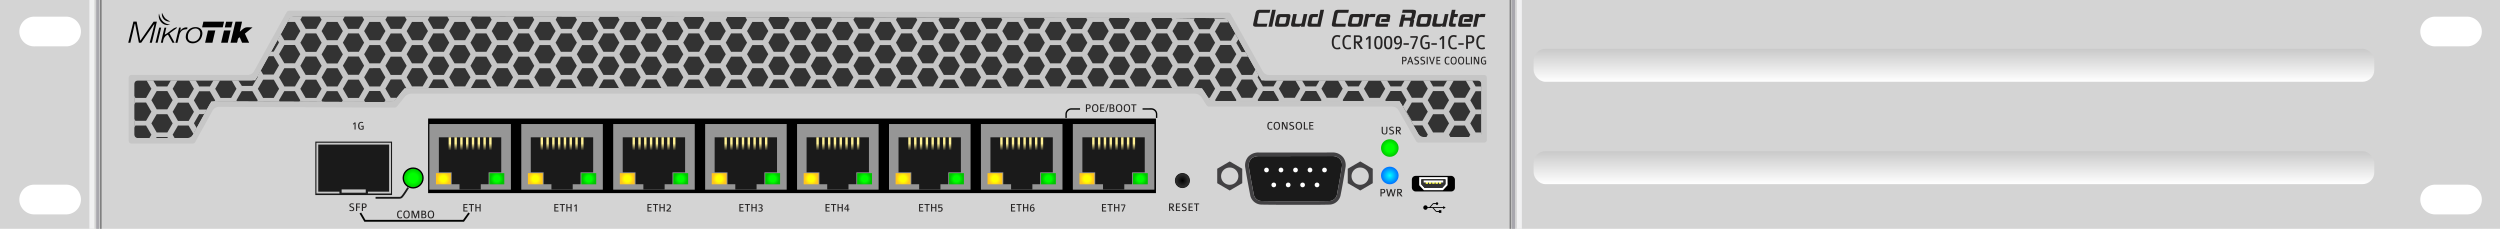 <svg id="Camada_1" data-name="Camada 1" xmlns="http://www.w3.org/2000/svg" xmlns:xlink="http://www.w3.org/1999/xlink" viewBox="0 0 1368 125.19"><defs><style>.cls-1{fill:#d4d4d4;}.cls-2{fill:#a8a7ad;}.cls-3{fill:#f1f1f2;}.cls-4{fill:gray;}.cls-5{fill:#fff;}.cls-6{fill:#333;}.cls-7{fill:#ff0;}.cls-8{fill:#1a1a1a;}.cls-9{fill:#c9c9c9;}.cls-10{fill:#020302;}.cls-11{fill:#262424;}.cls-12{fill:#969696;}.cls-13{fill:url(#Gradiente_sem_nome_34);}.cls-14{fill:url(#Gradiente_sem_nome_46);}.cls-15{fill:url(#Gradiente_sem_nome_66);}.cls-16{fill:url(#Gradiente_sem_nome_66-2);}.cls-17{fill:url(#Gradiente_sem_nome_66-3);}.cls-18{fill:url(#Gradiente_sem_nome_66-4);}.cls-19{fill:url(#Gradiente_sem_nome_66-5);}.cls-20{fill:url(#Gradiente_sem_nome_66-6);}.cls-21{fill:url(#Gradiente_sem_nome_66-7);}.cls-22{fill:url(#Gradiente_sem_nome_66-8);}.cls-23{fill:url(#Gradiente_sem_nome_34-2);}.cls-24{fill:url(#Gradiente_sem_nome_46-2);}.cls-25{fill:url(#Gradiente_sem_nome_66-9);}.cls-26{fill:url(#Gradiente_sem_nome_66-10);}.cls-27{fill:url(#Gradiente_sem_nome_66-11);}.cls-28{fill:url(#Gradiente_sem_nome_66-12);}.cls-29{fill:url(#Gradiente_sem_nome_66-13);}.cls-30{fill:url(#Gradiente_sem_nome_66-14);}.cls-31{fill:url(#Gradiente_sem_nome_66-15);}.cls-32{fill:url(#Gradiente_sem_nome_66-16);}.cls-33{fill:url(#Gradiente_sem_nome_34-3);}.cls-34{fill:url(#Gradiente_sem_nome_46-3);}.cls-35{fill:url(#Gradiente_sem_nome_66-17);}.cls-36{fill:url(#Gradiente_sem_nome_66-18);}.cls-37{fill:url(#Gradiente_sem_nome_66-19);}.cls-38{fill:url(#Gradiente_sem_nome_66-20);}.cls-39{fill:url(#Gradiente_sem_nome_66-21);}.cls-40{fill:url(#Gradiente_sem_nome_66-22);}.cls-41{fill:url(#Gradiente_sem_nome_66-23);}.cls-42{fill:url(#Gradiente_sem_nome_66-24);}.cls-43{fill:url(#Gradiente_sem_nome_34-4);}.cls-44{fill:url(#Gradiente_sem_nome_46-4);}.cls-45{fill:url(#Gradiente_sem_nome_66-25);}.cls-46{fill:url(#Gradiente_sem_nome_66-26);}.cls-47{fill:url(#Gradiente_sem_nome_66-27);}.cls-48{fill:url(#Gradiente_sem_nome_66-28);}.cls-49{fill:url(#Gradiente_sem_nome_66-29);}.cls-50{fill:url(#Gradiente_sem_nome_66-30);}.cls-51{fill:url(#Gradiente_sem_nome_66-31);}.cls-52{fill:url(#Gradiente_sem_nome_66-32);}.cls-53{fill:url(#Gradiente_sem_nome_34-5);}.cls-54{fill:url(#Gradiente_sem_nome_46-5);}.cls-55{fill:url(#Gradiente_sem_nome_66-33);}.cls-56{fill:url(#Gradiente_sem_nome_66-34);}.cls-57{fill:url(#Gradiente_sem_nome_66-35);}.cls-58{fill:url(#Gradiente_sem_nome_66-36);}.cls-59{fill:url(#Gradiente_sem_nome_66-37);}.cls-60{fill:url(#Gradiente_sem_nome_66-38);}.cls-61{fill:url(#Gradiente_sem_nome_66-39);}.cls-62{fill:url(#Gradiente_sem_nome_66-40);}.cls-63{fill:url(#Gradiente_sem_nome_34-6);}.cls-64{fill:url(#Gradiente_sem_nome_46-6);}.cls-65{fill:url(#Gradiente_sem_nome_66-41);}.cls-66{fill:url(#Gradiente_sem_nome_66-42);}.cls-67{fill:url(#Gradiente_sem_nome_66-43);}.cls-68{fill:url(#Gradiente_sem_nome_66-44);}.cls-69{fill:url(#Gradiente_sem_nome_66-45);}.cls-70{fill:url(#Gradiente_sem_nome_66-46);}.cls-71{fill:url(#Gradiente_sem_nome_66-47);}.cls-72{fill:url(#Gradiente_sem_nome_66-48);}.cls-73{fill:url(#Gradiente_sem_nome_34-7);}.cls-74{fill:url(#Gradiente_sem_nome_46-7);}.cls-75{fill:url(#Gradiente_sem_nome_66-49);}.cls-76{fill:url(#Gradiente_sem_nome_66-50);}.cls-77{fill:url(#Gradiente_sem_nome_66-51);}.cls-78{fill:url(#Gradiente_sem_nome_66-52);}.cls-79{fill:url(#Gradiente_sem_nome_66-53);}.cls-80{fill:url(#Gradiente_sem_nome_66-54);}.cls-81{fill:url(#Gradiente_sem_nome_66-55);}.cls-82{fill:url(#Gradiente_sem_nome_66-56);}.cls-83{fill:url(#Gradiente_sem_nome_34-8);}.cls-84{fill:url(#Gradiente_sem_nome_46-8);}.cls-85{fill:url(#Gradiente_sem_nome_66-57);}.cls-86{fill:url(#Gradiente_sem_nome_66-58);}.cls-87{fill:url(#Gradiente_sem_nome_66-59);}.cls-88{fill:url(#Gradiente_sem_nome_66-60);}.cls-89{fill:url(#Gradiente_sem_nome_66-61);}.cls-90{fill:url(#Gradiente_sem_nome_66-62);}.cls-91{fill:url(#Gradiente_sem_nome_66-63);}.cls-92{fill:url(#Gradiente_sem_nome_66-64);}.cls-93{fill:#424143;}.cls-94{fill:#c6c6c6;}.cls-100,.cls-95{fill:none;}.cls-95{stroke:#020302;}.cls-100,.cls-95,.cls-98,.cls-99{stroke-miterlimit:10;}.cls-96{fill:url(#Gradiente_sem_nome_185);}.cls-97{fill:url(#Gradiente_sem_nome_46-9);}.cls-98{stroke:#000;stroke-width:0.75px;fill:url(#Gradiente_sem_nome_46-10);}.cls-100,.cls-99{stroke:#1a1a1a;}.cls-99{stroke-width:0.5px;fill:url(#Gradiente_sem_nome_30);}.cls-101{fill:url(#linear-gradient);}.cls-102{fill:url(#linear-gradient-2);}</style><radialGradient id="Gradiente_sem_nome_34" cx="242.63" cy="97.81" r="3.6" gradientUnits="userSpaceOnUse"><stop offset="0.46" stop-color="#ff0"/><stop offset="1" stop-color="#ffc51e"/></radialGradient><radialGradient id="Gradiente_sem_nome_46" cx="271.89" cy="97.81" r="3.6" gradientUnits="userSpaceOnUse"><stop offset="0.46" stop-color="lime"/><stop offset="1" stop-color="#00c500"/></radialGradient><linearGradient id="Gradiente_sem_nome_66" x1="246.16" y1="75.13" x2="246.16" y2="82.33" gradientUnits="userSpaceOnUse"><stop offset="0" stop-color="#fff195"/><stop offset="0.47" stop-color="#fff195"/><stop offset="1" stop-color="#1a1a1a"/></linearGradient><linearGradient id="Gradiente_sem_nome_66-2" x1="249.33" y1="75.13" x2="249.33" y2="82.33" xlink:href="#Gradiente_sem_nome_66"/><linearGradient id="Gradiente_sem_nome_66-3" x1="252.5" y1="75.13" x2="252.5" y2="82.33" xlink:href="#Gradiente_sem_nome_66"/><linearGradient id="Gradiente_sem_nome_66-4" x1="255.67" y1="75.13" x2="255.67" y2="82.33" xlink:href="#Gradiente_sem_nome_66"/><linearGradient id="Gradiente_sem_nome_66-5" x1="258.84" y1="75.13" x2="258.84" y2="82.33" xlink:href="#Gradiente_sem_nome_66"/><linearGradient id="Gradiente_sem_nome_66-6" x1="262.01" y1="75.13" x2="262.01" y2="82.33" xlink:href="#Gradiente_sem_nome_66"/><linearGradient id="Gradiente_sem_nome_66-7" x1="265.18" y1="75.13" x2="265.18" y2="82.33" xlink:href="#Gradiente_sem_nome_66"/><linearGradient id="Gradiente_sem_nome_66-8" x1="268.35" y1="75.13" x2="268.35" y2="82.33" xlink:href="#Gradiente_sem_nome_66"/><radialGradient id="Gradiente_sem_nome_34-2" cx="292.93" cy="97.81" r="3.6" xlink:href="#Gradiente_sem_nome_34"/><radialGradient id="Gradiente_sem_nome_46-2" cx="322.19" cy="97.81" r="3.6" xlink:href="#Gradiente_sem_nome_46"/><linearGradient id="Gradiente_sem_nome_66-9" x1="296.47" y1="75.13" x2="296.47" y2="82.33" xlink:href="#Gradiente_sem_nome_66"/><linearGradient id="Gradiente_sem_nome_66-10" x1="299.63" y1="75.13" x2="299.63" y2="82.33" xlink:href="#Gradiente_sem_nome_66"/><linearGradient id="Gradiente_sem_nome_66-11" x1="302.8" y1="75.13" x2="302.8" y2="82.33" xlink:href="#Gradiente_sem_nome_66"/><linearGradient id="Gradiente_sem_nome_66-12" x1="305.97" y1="75.13" x2="305.97" y2="82.33" xlink:href="#Gradiente_sem_nome_66"/><linearGradient id="Gradiente_sem_nome_66-13" x1="309.14" y1="75.13" x2="309.14" y2="82.33" xlink:href="#Gradiente_sem_nome_66"/><linearGradient id="Gradiente_sem_nome_66-14" x1="312.31" y1="75.13" x2="312.31" y2="82.33" xlink:href="#Gradiente_sem_nome_66"/><linearGradient id="Gradiente_sem_nome_66-15" x1="315.48" y1="75.13" x2="315.48" y2="82.33" xlink:href="#Gradiente_sem_nome_66"/><linearGradient id="Gradiente_sem_nome_66-16" x1="318.65" y1="75.13" x2="318.65" y2="82.33" xlink:href="#Gradiente_sem_nome_66"/><radialGradient id="Gradiente_sem_nome_34-3" cx="343.24" cy="97.81" r="3.6" xlink:href="#Gradiente_sem_nome_34"/><radialGradient id="Gradiente_sem_nome_46-3" cx="372.49" cy="97.81" r="3.6" xlink:href="#Gradiente_sem_nome_46"/><linearGradient id="Gradiente_sem_nome_66-17" x1="346.77" y1="75.13" x2="346.77" y2="82.33" xlink:href="#Gradiente_sem_nome_66"/><linearGradient id="Gradiente_sem_nome_66-18" x1="349.94" y1="75.13" x2="349.94" y2="82.33" xlink:href="#Gradiente_sem_nome_66"/><linearGradient id="Gradiente_sem_nome_66-19" x1="353.11" y1="75.13" x2="353.11" y2="82.33" xlink:href="#Gradiente_sem_nome_66"/><linearGradient id="Gradiente_sem_nome_66-20" x1="356.28" y1="75.13" x2="356.28" y2="82.33" xlink:href="#Gradiente_sem_nome_66"/><linearGradient id="Gradiente_sem_nome_66-21" x1="359.45" y1="75.13" x2="359.45" y2="82.33" xlink:href="#Gradiente_sem_nome_66"/><linearGradient id="Gradiente_sem_nome_66-22" x1="362.61" y1="75.13" x2="362.61" y2="82.33" xlink:href="#Gradiente_sem_nome_66"/><linearGradient id="Gradiente_sem_nome_66-23" x1="365.78" y1="75.13" x2="365.78" y2="82.33" xlink:href="#Gradiente_sem_nome_66"/><linearGradient id="Gradiente_sem_nome_66-24" x1="368.95" y1="75.13" x2="368.95" y2="82.33" xlink:href="#Gradiente_sem_nome_66"/><radialGradient id="Gradiente_sem_nome_34-4" cx="393.54" cy="97.81" r="3.6" xlink:href="#Gradiente_sem_nome_34"/><radialGradient id="Gradiente_sem_nome_46-4" cx="422.8" cy="97.81" r="3.6" xlink:href="#Gradiente_sem_nome_46"/><linearGradient id="Gradiente_sem_nome_66-25" x1="397.07" y1="75.13" x2="397.07" y2="82.33" xlink:href="#Gradiente_sem_nome_66"/><linearGradient id="Gradiente_sem_nome_66-26" x1="400.24" y1="75.13" x2="400.24" y2="82.33" xlink:href="#Gradiente_sem_nome_66"/><linearGradient id="Gradiente_sem_nome_66-27" x1="403.41" y1="75.13" x2="403.41" y2="82.33" xlink:href="#Gradiente_sem_nome_66"/><linearGradient id="Gradiente_sem_nome_66-28" x1="406.58" y1="75.13" x2="406.58" y2="82.33" xlink:href="#Gradiente_sem_nome_66"/><linearGradient id="Gradiente_sem_nome_66-29" x1="409.75" y1="75.13" x2="409.75" y2="82.33" xlink:href="#Gradiente_sem_nome_66"/><linearGradient id="Gradiente_sem_nome_66-30" x1="412.92" y1="75.13" x2="412.92" y2="82.33" xlink:href="#Gradiente_sem_nome_66"/><linearGradient id="Gradiente_sem_nome_66-31" x1="416.09" y1="75.13" x2="416.09" y2="82.33" xlink:href="#Gradiente_sem_nome_66"/><linearGradient id="Gradiente_sem_nome_66-32" x1="419.26" y1="75.13" x2="419.26" y2="82.33" xlink:href="#Gradiente_sem_nome_66"/><radialGradient id="Gradiente_sem_nome_34-5" cx="443.84" cy="97.81" r="3.6" xlink:href="#Gradiente_sem_nome_34"/><radialGradient id="Gradiente_sem_nome_46-5" cx="473.1" cy="97.81" r="3.6" xlink:href="#Gradiente_sem_nome_46"/><linearGradient id="Gradiente_sem_nome_66-33" x1="447.38" y1="75.13" x2="447.38" y2="82.33" xlink:href="#Gradiente_sem_nome_66"/><linearGradient id="Gradiente_sem_nome_66-34" x1="450.55" y1="75.13" x2="450.55" y2="82.33" xlink:href="#Gradiente_sem_nome_66"/><linearGradient id="Gradiente_sem_nome_66-35" x1="453.72" y1="75.13" x2="453.72" y2="82.33" xlink:href="#Gradiente_sem_nome_66"/><linearGradient id="Gradiente_sem_nome_66-36" x1="456.88" y1="75.13" x2="456.88" y2="82.33" xlink:href="#Gradiente_sem_nome_66"/><linearGradient id="Gradiente_sem_nome_66-37" x1="460.05" y1="75.13" x2="460.05" y2="82.33" xlink:href="#Gradiente_sem_nome_66"/><linearGradient id="Gradiente_sem_nome_66-38" x1="463.22" y1="75.13" x2="463.22" y2="82.33" xlink:href="#Gradiente_sem_nome_66"/><linearGradient id="Gradiente_sem_nome_66-39" x1="466.39" y1="75.13" x2="466.39" y2="82.33" xlink:href="#Gradiente_sem_nome_66"/><linearGradient id="Gradiente_sem_nome_66-40" x1="469.56" y1="75.13" x2="469.56" y2="82.33" xlink:href="#Gradiente_sem_nome_66"/><radialGradient id="Gradiente_sem_nome_34-6" cx="494.15" cy="97.81" r="3.6" xlink:href="#Gradiente_sem_nome_34"/><radialGradient id="Gradiente_sem_nome_46-6" cx="523.41" cy="97.81" r="3.6" xlink:href="#Gradiente_sem_nome_46"/><linearGradient id="Gradiente_sem_nome_66-41" x1="497.68" y1="75.13" x2="497.68" y2="82.33" xlink:href="#Gradiente_sem_nome_66"/><linearGradient id="Gradiente_sem_nome_66-42" x1="500.85" y1="75.13" x2="500.85" y2="82.33" xlink:href="#Gradiente_sem_nome_66"/><linearGradient id="Gradiente_sem_nome_66-43" x1="504.02" y1="75.13" x2="504.02" y2="82.33" xlink:href="#Gradiente_sem_nome_66"/><linearGradient id="Gradiente_sem_nome_66-44" x1="507.19" y1="75.13" x2="507.19" y2="82.33" xlink:href="#Gradiente_sem_nome_66"/><linearGradient id="Gradiente_sem_nome_66-45" x1="510.36" y1="75.13" x2="510.36" y2="82.33" xlink:href="#Gradiente_sem_nome_66"/><linearGradient id="Gradiente_sem_nome_66-46" x1="513.53" y1="75.13" x2="513.53" y2="82.33" xlink:href="#Gradiente_sem_nome_66"/><linearGradient id="Gradiente_sem_nome_66-47" x1="516.7" y1="75.13" x2="516.7" y2="82.33" xlink:href="#Gradiente_sem_nome_66"/><linearGradient id="Gradiente_sem_nome_66-48" x1="519.86" y1="75.13" x2="519.86" y2="82.33" xlink:href="#Gradiente_sem_nome_66"/><radialGradient id="Gradiente_sem_nome_34-7" cx="544.45" cy="97.81" r="3.6" xlink:href="#Gradiente_sem_nome_34"/><radialGradient id="Gradiente_sem_nome_46-7" cx="573.71" cy="97.81" r="3.6" xlink:href="#Gradiente_sem_nome_46"/><linearGradient id="Gradiente_sem_nome_66-49" x1="547.99" y1="75.13" x2="547.99" y2="82.33" xlink:href="#Gradiente_sem_nome_66"/><linearGradient id="Gradiente_sem_nome_66-50" x1="551.15" y1="75.13" x2="551.15" y2="82.33" xlink:href="#Gradiente_sem_nome_66"/><linearGradient id="Gradiente_sem_nome_66-51" x1="554.32" y1="75.13" x2="554.32" y2="82.33" xlink:href="#Gradiente_sem_nome_66"/><linearGradient id="Gradiente_sem_nome_66-52" x1="557.49" y1="75.13" x2="557.49" y2="82.33" xlink:href="#Gradiente_sem_nome_66"/><linearGradient id="Gradiente_sem_nome_66-53" x1="560.66" y1="75.13" x2="560.66" y2="82.33" xlink:href="#Gradiente_sem_nome_66"/><linearGradient id="Gradiente_sem_nome_66-54" x1="563.83" y1="75.13" x2="563.83" y2="82.33" xlink:href="#Gradiente_sem_nome_66"/><linearGradient id="Gradiente_sem_nome_66-55" x1="567" y1="75.13" x2="567" y2="82.33" xlink:href="#Gradiente_sem_nome_66"/><linearGradient id="Gradiente_sem_nome_66-56" x1="570.17" y1="75.13" x2="570.17" y2="82.33" xlink:href="#Gradiente_sem_nome_66"/><radialGradient id="Gradiente_sem_nome_34-8" cx="594.76" cy="97.81" r="3.6" xlink:href="#Gradiente_sem_nome_34"/><radialGradient id="Gradiente_sem_nome_46-8" cx="624.01" cy="97.81" r="3.6" xlink:href="#Gradiente_sem_nome_46"/><linearGradient id="Gradiente_sem_nome_66-57" x1="598.29" y1="75.13" x2="598.29" y2="82.33" xlink:href="#Gradiente_sem_nome_66"/><linearGradient id="Gradiente_sem_nome_66-58" x1="601.46" y1="75.13" x2="601.46" y2="82.33" xlink:href="#Gradiente_sem_nome_66"/><linearGradient id="Gradiente_sem_nome_66-59" x1="604.63" y1="75.13" x2="604.63" y2="82.33" xlink:href="#Gradiente_sem_nome_66"/><linearGradient id="Gradiente_sem_nome_66-60" x1="607.8" y1="75.13" x2="607.8" y2="82.33" xlink:href="#Gradiente_sem_nome_66"/><linearGradient id="Gradiente_sem_nome_66-61" x1="610.97" y1="75.13" x2="610.97" y2="82.33" xlink:href="#Gradiente_sem_nome_66"/><linearGradient id="Gradiente_sem_nome_66-62" x1="614.13" y1="75.13" x2="614.13" y2="82.33" xlink:href="#Gradiente_sem_nome_66"/><linearGradient id="Gradiente_sem_nome_66-63" x1="617.3" y1="75.13" x2="617.3" y2="82.33" xlink:href="#Gradiente_sem_nome_66"/><linearGradient id="Gradiente_sem_nome_66-64" x1="620.47" y1="75.13" x2="620.47" y2="82.33" xlink:href="#Gradiente_sem_nome_66"/><radialGradient id="Gradiente_sem_nome_185" cx="760.5" cy="96.02" r="4.81" gradientUnits="userSpaceOnUse"><stop offset="0" stop-color="aqua"/><stop offset="1" stop-color="#0070ff"/></radialGradient><radialGradient id="Gradiente_sem_nome_46-9" cx="760.5" cy="81.01" r="4.81" xlink:href="#Gradiente_sem_nome_46"/><radialGradient id="Gradiente_sem_nome_46-10" cx="226.07" cy="97.39" r="5.4" xlink:href="#Gradiente_sem_nome_46"/><radialGradient id="Gradiente_sem_nome_30" cx="647.02" cy="98.8" r="3.86" gradientUnits="userSpaceOnUse"><stop offset="0"/><stop offset="1" stop-color="#333"/></radialGradient><linearGradient id="linear-gradient" x1="1069.21" y1="44.73" x2="1069.21" y2="26.69" gradientUnits="userSpaceOnUse"><stop offset="0" stop-color="#fff"/><stop offset="1" stop-color="#c9c9c9"/></linearGradient><linearGradient id="linear-gradient-2" x1="1069.21" y1="100.76" x2="1069.21" y2="82.72" xlink:href="#linear-gradient"/></defs><path class="cls-1" d="M0,0V125.19H1368V0ZM36.45,117.31H19a8.13,8.13,0,1,1,0-16.25H36.45a8.13,8.13,0,0,1,0,16.25Zm0-91.94H19A8.13,8.13,0,1,1,19,9.12H36.45a8.13,8.13,0,0,1,0,16.25Zm1313.77,91.94H1332.8a8.13,8.13,0,1,1,0-16.25h17.42a8.13,8.13,0,0,1,0,16.25Zm0-91.94H1332.8a8.13,8.13,0,1,1,0-16.25h17.42a8.13,8.13,0,0,1,0,16.25Z"/><rect class="cls-2" x="52.65" width="1.68" height="125.19"/><rect class="cls-3" x="48.9" width="2.75" height="125.19"/><rect class="cls-4" x="54.72" width="0.9" height="125.19"/><rect class="cls-2" x="827.34" width="1.68" height="125.19"/><rect class="cls-3" x="830.03" width="2.75" height="125.19"/><rect class="cls-4" x="826.05" width="0.9" height="125.19"/><rect x="772.57" y="96.24" width="23.56" height="8.52" rx="2"/><path class="cls-5" d="M776.58,96.92h15.54a1.09,1.09,0,0,1,0,.18c0,1.35,0,2.7,0,4.06a.52.52,0,0,1-.12.31c-.77.84-1.54,1.68-2.31,2.5a.39.39,0,0,1-.28.11H779.26a.35.35,0,0,1-.24-.1c-.78-.83-1.56-1.67-2.33-2.51a.43.43,0,0,1-.11-.26c0-1.4,0-2.79,0-4.19C776.57,97,776.58,97,776.58,96.92Zm7.77,1.18c-2.13,0-4.25,0-6.38,0-.16,0-.21,0-.21.21,0,.79,0,1.58,0,2.37a.45.45,0,0,0,.1.28q.84.93,1.68,1.83a.33.33,0,0,0,.23.1q4.58,0,9.15,0a.32.32,0,0,0,.22-.1q.86-.9,1.68-1.83a.46.46,0,0,0,.11-.28c0-.78,0-1.57,0-2.36,0-.18-.05-.22-.23-.22C788.6,98.11,786.48,98.1,784.35,98.1Z"/><path class="cls-6" d="M784.35,98.1c2.13,0,4.25,0,6.37,0,.18,0,.23,0,.23.22,0,.79,0,1.58,0,2.36a.46.46,0,0,1-.11.28q-.83.93-1.68,1.83a.32.32,0,0,1-.22.1q-4.57,0-9.15,0a.33.33,0,0,1-.23-.1q-.84-.9-1.68-1.83a.45.45,0,0,1-.1-.28c0-.79,0-1.58,0-2.37,0-.17,0-.21.21-.21C780.1,98.11,782.22,98.1,784.35,98.1Zm-.6,2.38H785v-.57h.6v.58h1.2v-.58h.59v.57h1.2V99.9h1.18V98.72H779V99.9h1.2v.59h1.19v-.58h.6v.58h1.2v-.58h.59Z"/><path class="cls-5" d="M783.75,100.48v-.57h-.59v.58H782v-.58h-.6v.58h-1.19V99.9H779V98.72h10.76V99.9h-1.18v.58h-1.2v-.57h-.59v.58h-1.2v-.58H785v.57Z"/><rect class="cls-7" x="780.17" y="99.91" width="1.19" height="0.58"/><rect class="cls-7" x="781.97" y="99.91" width="1.19" height="0.58"/><rect class="cls-7" x="783.77" y="99.91" width="1.19" height="0.58"/><rect class="cls-7" x="785.56" y="99.91" width="1.19" height="0.58"/><rect class="cls-7" x="787.36" y="99.91" width="1.19" height="0.58"/><path id="path1334" d="M791.07,113.6l-1.35-.85v.61h-6.9l1.34-1.54a.68.68,0,0,1,.42-.17h1.13a.68.68,0,0,0,.63.49.74.74,0,0,0,0-1.47.68.68,0,0,0-.63.49H784.6a1.2,1.2,0,0,0-.82.39h0l-1.43,1.63a.7.7,0,0,1-.42.18h-.78a1.14,1.14,0,0,0-1.1-1,1.22,1.22,0,0,0,0,2.44,1.14,1.14,0,0,0,1.1-1h2.47a.68.68,0,0,1,.42.17l1.42,1.63h0a1.23,1.23,0,0,0,.82.39h1.08v.49h1.34v-1.46h-1.34v.49h-1.09a.66.66,0,0,1-.42-.17l-1.34-1.54h5.21v.6Z"/><rect class="cls-8" x="172.54" y="77.49" width="41.99" height="29.25"/><path class="cls-9" d="M213.94,105.88h-40.8V78.11h40.8Zm-39.8-1h38.8V79.11h-38.8Z"/><rect class="cls-8" x="185.74" y="103.87" width="15.59" height="2.25"/><rect class="cls-9" x="186.94" y="103.65" width="13.2" height="1.8"/><path class="cls-10" d="M591,60h-4.74a2.52,2.52,0,0,0-2.52,2.52v2h-.75v-2a3.28,3.28,0,0,1,3.27-3.27H591Zm34.21-.75V60H630a2.52,2.52,0,0,1,2.52,2.52v2h.75v-2A3.28,3.28,0,0,0,630,59.22Z"/><rect x="234.26" y="64.86" width="398.28" height="40.81"/><path d="M138.18,15,134,18.4c.78,1.67,1.53,3.28,2.34,5h-3.87c-.42-1-.85-1.95-1.29-3-1.39.51-.94,2-1.53,3h-3.51c.91-3.9,1.81-7.7,2.72-11.56h3.59c-.41,1.8-.8,3.55-1.24,5.49,1.09-.84,1.95-1.87,3-2.23S136.59,15,138.18,15Z"/><path d="M71.32,23.4H70.17L73,11.83h1.77c.66,3.4,1.33,6.79,2,10.48l7.28-10.47h1.77C85,15.72,84,19.53,83.09,23.39H81.92l2.57-10-.18-.11C82,16.6,79.63,20,77.26,23.38H76c-.69-3.46-1.38-6.89-2.06-10.32h-.21C73,16.48,72.14,19.89,71.32,23.4Z"/><path d="M122.61,11.85c-.26,1.08-.49,2.06-.73,3.1H110.59c.24-1.07.47-2,.71-3.1Z"/><path d="M116.23,23.4h-4c.54-2.27,1.06-4.5,1.58-6.73h4C117.29,18.94,116.77,21.13,116.23,23.4Z"/><path d="M106.85,14.85c3.16-.13,4.74,2.45,3.4,5.57a5.14,5.14,0,0,1-6.69,2.92,3.44,3.44,0,0,1-1.87-3.59A5.18,5.18,0,0,1,106.85,14.85Zm-1.22,7.89c2.18.06,3.89-1.85,3.94-4.42a2.56,2.56,0,0,0-2.75-2.72,4.3,4.3,0,0,0-4,4.4C102.73,21.79,103.67,22.69,105.63,22.74Z"/><path d="M121,23.39l1.57-6.72h3.6l-1.56,6.72Z"/><path d="M89.13,23.39H88c.67-2.78,1.33-5.49,2-8.26H91c-.3,1.28-.58,2.49-.88,3.82,2.42-1,4-3.49,6.53-4l.18.32-4.09,3,2.78,5.1H94.39c-.84-1.49-1.67-3-2.49-4.44C90,19.7,89.32,21.35,89.13,23.39Z"/><path d="M98,15.12h.94c-.09.54-.16,1-.3,1.9a3.79,3.79,0,0,1,3.91-2c0,.32-.07.6-.11.92-.21,0-.39.08-.58.09-2.13.12-3.25,1.1-3.77,3.3-.32,1.34-.65,2.67-1,4.09L96,23.44C96.64,20.61,97.3,17.9,98,15.12Z"/><path d="M126.56,15H123c.25-1.06.47-2,.71-3.1h3.59C127,12.91,126.8,13.92,126.56,15Z"/><path d="M86.21,23.4H85.1l2-8.28h1.1Z"/><path d="M93.08,13.49a4.56,4.56,0,0,1-4.58-1.07,5.19,5.19,0,0,1-1.49-5C87.75,10.87,89.6,13.07,93.08,13.49Z"/><path d="M93.19,11.73A4,4,0,0,1,88.65,7a13.42,13.42,0,0,0,1.73,3A12.35,12.35,0,0,0,93.19,11.73Z"/><path class="cls-11" d="M693.09,14.64H687.7a3.92,3.92,0,0,1-1.55-.22.89.89,0,0,1-.43-.88,4.3,4.3,0,0,1,.11-.87L687,7.31a3.76,3.76,0,0,1,.32-1,1.49,1.49,0,0,1,.5-.6,2,2,0,0,1,.77-.28,7.07,7.07,0,0,1,1.12-.08h5.4L694.72,7h-4.66a4.58,4.58,0,0,0-.59,0,.76.76,0,0,0-.34.14.68.68,0,0,0-.21.3,5,5,0,0,0-.13.5L688,12a4.21,4.21,0,0,0-.08.53.34.34,0,0,0,.19.36,2.28,2.28,0,0,0,.74.08h4.65Z"/><path class="cls-11" d="M696.11,14.64h-2l2-9.28h2Z"/><path class="cls-11" d="M705.4,12.67a4.34,4.34,0,0,1-.31,1,1.58,1.58,0,0,1-.48.59,1.61,1.61,0,0,1-.77.29,7.29,7.29,0,0,1-1.15.08h-3.06a3.86,3.86,0,0,1-1.54-.22.89.89,0,0,1-.43-.88,4.3,4.3,0,0,1,.11-.87l.64-3a5.57,5.57,0,0,1,.33-1,1.54,1.54,0,0,1,.48-.6,1.8,1.8,0,0,1,.76-.28,7.16,7.16,0,0,1,1.13-.07h3a8.43,8.43,0,0,1,1,0,2,2,0,0,1,.62.18.64.64,0,0,1,.31.34,1.38,1.38,0,0,1,.09.52,3.9,3.9,0,0,1-.12.88ZM703.59,12l.35-1.68a4,4,0,0,0,.08-.53.34.34,0,0,0-.18-.35,2.13,2.13,0,0,0-.75-.08h-1.58a4.36,4.36,0,0,0-.55,0,.8.8,0,0,0-.35.12.59.59,0,0,0-.22.29,4.07,4.07,0,0,0-.15.53L699.89,12a4.21,4.21,0,0,0-.08.53.34.34,0,0,0,.19.36,2.28,2.28,0,0,0,.74.08h1.58a4.4,4.4,0,0,0,.58,0,.7.7,0,0,0,.35-.14.79.79,0,0,0,.2-.29A3.46,3.46,0,0,0,703.59,12Z"/><path class="cls-11" d="M713.87,14.62h-2l.18-.85a1.71,1.71,0,0,1-1.48.85h-2.07a8.5,8.5,0,0,1-1,0,1.57,1.57,0,0,1-.61-.18.73.73,0,0,1-.32-.33,1.28,1.28,0,0,1-.09-.52,3,3,0,0,1,0-.4c0-.14.05-.3.09-.49l1.05-5h2L708.74,12a3.05,3.05,0,0,0-.06.52.36.36,0,0,0,.18.36,2.06,2.06,0,0,0,.75.09h1.58a3.25,3.25,0,0,0,.6,0,.76.76,0,0,0,.34-.15.63.63,0,0,0,.2-.29c0-.12.08-.28.13-.49l.91-4.34h2Z"/><path class="cls-11" d="M722.53,14.64h-5.08a8.06,8.06,0,0,1-.94-.05,1.85,1.85,0,0,1-.61-.17.78.78,0,0,1-.34-.33,1.23,1.23,0,0,1-.1-.55,4.3,4.3,0,0,1,.11-.87l.65-3a4.94,4.94,0,0,1,.32-1A1.56,1.56,0,0,1,717,8a1.76,1.76,0,0,1,.75-.28,7.25,7.25,0,0,1,1.13-.07h2.43L721,9.35h-1.67a4.53,4.53,0,0,0-.56,0,.85.85,0,0,0-.35.12.66.66,0,0,0-.22.29,3,3,0,0,0-.14.53L717.69,12a4.21,4.21,0,0,0-.08.53.34.34,0,0,0,.19.36,2.31,2.31,0,0,0,.75.08h2.37l1.61-7.62h2Z"/><path class="cls-11" d="M736.15,14.64h-5.39a3.92,3.92,0,0,1-1.55-.22.89.89,0,0,1-.43-.88,4.3,4.3,0,0,1,.11-.87L730,7.31a3.76,3.76,0,0,1,.32-1,1.58,1.58,0,0,1,.5-.6,2,2,0,0,1,.78-.28,6.84,6.84,0,0,1,1.11-.08h5.4L737.78,7h-4.66a4.58,4.58,0,0,0-.59,0,.76.76,0,0,0-.34.14.59.59,0,0,0-.2.3,3.13,3.13,0,0,0-.14.5L731,12a4.21,4.21,0,0,0-.08.53.34.34,0,0,0,.19.36,2.28,2.28,0,0,0,.74.08h4.65Z"/><path class="cls-11" d="M745.22,12.67a4.3,4.3,0,0,1-.32,1,1.49,1.49,0,0,1-.48.59,1.57,1.57,0,0,1-.76.29,7.43,7.43,0,0,1-1.16.08h-3a3.86,3.86,0,0,1-1.54-.22.9.9,0,0,1-.44-.88,4.3,4.3,0,0,1,.11-.87l.65-3a4.36,4.36,0,0,1,.33-1A1.46,1.46,0,0,1,739,8a1.81,1.81,0,0,1,.75-.28,7.39,7.39,0,0,1,1.14-.07H744a8.56,8.56,0,0,1,1,0,1.93,1.93,0,0,1,.61.18.64.64,0,0,1,.31.34,1.38,1.38,0,0,1,.09.52,4.48,4.48,0,0,1-.11.88ZM743.4,12l.35-1.68a3.1,3.1,0,0,0,.09-.53.34.34,0,0,0-.19-.35,2.06,2.06,0,0,0-.75-.08h-1.57a4.53,4.53,0,0,0-.56,0,.85.85,0,0,0-.35.12.74.74,0,0,0-.22.29,3,3,0,0,0-.14.53L739.71,12a2.86,2.86,0,0,0-.08.53.35.35,0,0,0,.18.36,2.31,2.31,0,0,0,.75.08h1.57a4.58,4.58,0,0,0,.59,0,.66.66,0,0,0,.34-.14.61.61,0,0,0,.2-.29A2.54,2.54,0,0,0,743.4,12Z"/><path class="cls-11" d="M752.32,9.35H750a4.4,4.4,0,0,0-.58,0,.69.69,0,0,0-.35.13.75.75,0,0,0-.2.3,3.24,3.24,0,0,0-.13.5l-.92,4.33h-2l1.48-7h2l-.18.87a1.68,1.68,0,0,1,1.48-.87h2.07Z"/><path class="cls-11" d="M760.26,12h-4.6l.35-1.68h2.69c.06-.3.09-.46.09-.5,0-.32-.25-.48-.77-.48h-1.57a4,4,0,0,0-.54,0,.7.7,0,0,0-.35.14.8.8,0,0,0-.23.3,2.24,2.24,0,0,0-.15.51L754.82,12a3.05,3.05,0,0,0-.06.52.35.35,0,0,0,.19.36,2,2,0,0,0,.74.09h4l-.35,1.66h-4.81a8.44,8.44,0,0,1-1,0,1.52,1.52,0,0,1-.61-.18.68.68,0,0,1-.32-.33,1.12,1.12,0,0,1-.1-.52,3,3,0,0,1,0-.4l.1-.49.63-3a2.4,2.4,0,0,1,.86-1.53,3.1,3.1,0,0,1,1.85-.46h2.83a3.65,3.65,0,0,1,1.54.23.89.89,0,0,1,.44.87,4.06,4.06,0,0,1-.12.89Z"/><path class="cls-11" d="M773.11,14.64h-2l.5-2.36c0-.12,0-.22.05-.31a.88.88,0,0,0,0-.2.36.36,0,0,0-.19-.37,2,2,0,0,0-.74-.09h-2.51l-.71,3.33h-2L767,8h2l-.36,1.65h2.51a4.11,4.11,0,0,0,.55,0,.64.64,0,0,0,.36-.12.59.59,0,0,0,.21-.29c0-.13.09-.31.15-.53l.14-.68c0-.12,0-.22.06-.31a.82.82,0,0,0,0-.21.36.36,0,0,0-.19-.37A2.4,2.4,0,0,0,771.7,7h-4.49l.36-1.66h5.22a6.37,6.37,0,0,1,1,.06,1.78,1.78,0,0,1,.62.17.66.66,0,0,1,.32.34,1.26,1.26,0,0,1,.09.51,4.66,4.66,0,0,1-.11.89l-.44,2c-.16.75-.48,1.12-1,1.12a.69.69,0,0,1,.53.76,1.89,1.89,0,0,1,0,.39Z"/><path class="cls-11" d="M782.64,12.67a4.3,4.3,0,0,1-.32,1,1.49,1.49,0,0,1-.48.59,1.57,1.57,0,0,1-.76.29,7.43,7.43,0,0,1-1.16.08h-3a3.86,3.86,0,0,1-1.54-.22.9.9,0,0,1-.44-.88,3.75,3.75,0,0,1,.12-.87l.64-3a4.36,4.36,0,0,1,.33-1,1.46,1.46,0,0,1,.48-.6,1.81,1.81,0,0,1,.75-.28,7.39,7.39,0,0,1,1.14-.07h3a8.56,8.56,0,0,1,1,0,1.93,1.93,0,0,1,.61.18.61.61,0,0,1,.31.34,1.38,1.38,0,0,1,.09.52,4.48,4.48,0,0,1-.11.88ZM780.82,12l.36-1.68a4,4,0,0,0,.08-.53.34.34,0,0,0-.19-.35,2.06,2.06,0,0,0-.75-.08h-1.57a4.53,4.53,0,0,0-.56,0,.85.85,0,0,0-.35.12.74.74,0,0,0-.22.29,3,3,0,0,0-.14.53L777.13,12a2.86,2.86,0,0,0-.08.53.35.35,0,0,0,.18.36A2.31,2.31,0,0,0,778,13h1.57a4.58,4.58,0,0,0,.59,0,.66.66,0,0,0,.34-.14.7.7,0,0,0,.21-.29A3.67,3.67,0,0,0,780.82,12Z"/><path class="cls-11" d="M791.1,14.62h-2l.18-.85a1.71,1.71,0,0,1-1.48.85h-2.08a8.44,8.44,0,0,1-1,0,1.52,1.52,0,0,1-.61-.18.68.68,0,0,1-.32-.33,1.12,1.12,0,0,1-.1-.52,3,3,0,0,1,0-.4l.1-.49,1-5h2L786,12a3.27,3.27,0,0,0-.07.52.37.37,0,0,0,.19.36,2,2,0,0,0,.75.09h1.57a3.12,3.12,0,0,0,.6,0,.81.81,0,0,0,.35-.15.61.61,0,0,0,.19-.29,3.65,3.65,0,0,0,.13-.49l.92-4.34h2Z"/><path class="cls-11" d="M796.37,14.64h-1.59a3.9,3.9,0,0,1-1.54-.22.89.89,0,0,1-.43-.88,4.3,4.3,0,0,1,.11-.87l1.54-7.31h2l-.5,2.31h1.91l-.37,1.68H795.6L795,12a4.21,4.21,0,0,0-.08.53.34.34,0,0,0,.19.36,2.28,2.28,0,0,0,.74.08h.84Z"/><path class="cls-11" d="M805.58,12H801l.35-1.68H804a4.15,4.15,0,0,0,.1-.5c0-.32-.26-.48-.77-.48h-1.58a3.89,3.89,0,0,0-.53,0,.74.74,0,0,0-.36.14.78.78,0,0,0-.22.3,2.82,2.82,0,0,0-.16.51L800.15,12a3.05,3.05,0,0,0-.06.52.36.36,0,0,0,.18.36A2,2,0,0,0,801,13h4.05l-.36,1.66h-4.8a8.18,8.18,0,0,1-1,0,1.52,1.52,0,0,1-.61-.18.7.7,0,0,1-.33-.33,1.28,1.28,0,0,1-.09-.52,3,3,0,0,1,0-.4,4.27,4.27,0,0,1,.1-.49l.62-3a2.44,2.44,0,0,1,.86-1.53,3.13,3.13,0,0,1,1.86-.46h2.83a3.68,3.68,0,0,1,1.54.23.88.88,0,0,1,.43.87,4.66,4.66,0,0,1-.11.89Z"/><path class="cls-11" d="M812.49,9.35h-2.31a4.58,4.58,0,0,0-.59,0,.73.73,0,0,0-.35.13.75.75,0,0,0-.2.3,5,5,0,0,0-.13.5L808,14.64h-2l1.47-7h2l-.18.87a1.68,1.68,0,0,1,1.48-.87h2.07Z"/><path class="cls-11" d="M768.48,33.54h-.68v1.67h-.58V31.09h1.2c.77,0,1.3.3,1.3,1.21A1.1,1.1,0,0,1,768.48,33.54Zm-.07-2h-.61v1.47h.64c.41,0,.68-.17.68-.75S768.81,31.58,768.41,31.58Z"/><path class="cls-11" d="M772.74,35.21l-.37-1.16h-1.45l-.39,1.16h-.61l1.53-4.12H772l1.42,4.12Zm-1.07-3.38-.58,1.74h1.13Z"/><path class="cls-11" d="M775,35.33a4.37,4.37,0,0,1-1.07-.19l.18-.55a2.38,2.38,0,0,0,.89.25c.46,0,.89-.14.89-.68s-.41-.63-.87-.81-1.09-.45-1.09-1.22S774.6,31,775.29,31a3.2,3.2,0,0,1,1,.17l-.18.54a1.68,1.68,0,0,0-.79-.22c-.54,0-.76.25-.76.62s.34.5.73.65c.56.22,1.24.45,1.24,1.36S775.79,35.33,775,35.33Z"/><path class="cls-11" d="M778.33,35.33a4.46,4.46,0,0,1-1.07-.19l.19-.55a2.33,2.33,0,0,0,.89.25c.46,0,.89-.14.89-.68s-.42-.63-.88-.81-1.09-.45-1.09-1.22.66-1.11,1.36-1.11a3.31,3.31,0,0,1,1,.17l-.19.54a1.65,1.65,0,0,0-.79-.22c-.54,0-.76.25-.76.62s.34.5.73.65c.56.22,1.24.45,1.24,1.36S779.11,35.33,778.33,35.33Z"/><path class="cls-11" d="M780.69,35.21V31.09h.58v4.12Z"/><path class="cls-11" d="M783.87,35.21h-.52l-1.42-4.12h.64l1,3.31,1-3.31h.61Z"/><path class="cls-11" d="M786,35.21V31.09h2.15v.49h-1.57v1.26H788v.49h-1.45v1.39h1.62v.49Z"/><path class="cls-11" d="M792.15,35.33c-1.21,0-1.65-.9-1.65-2.17s.4-2.14,1.68-2.14a3,3,0,0,1,1,.16l-.19.54a1.7,1.7,0,0,0-.77-.21c-.82,0-1.08.69-1.08,1.64s.26,1.69,1,1.69a1.93,1.93,0,0,0,.84-.25l.19.55A2.82,2.82,0,0,1,792.15,35.33Z"/><path class="cls-11" d="M795.45,35.33c-1.3,0-1.7-.93-1.7-2.16s.45-2.15,1.7-2.15,1.68.9,1.68,2.15S796.7,35.33,795.45,35.33Zm0-3.82c-.79,0-1.1.57-1.1,1.66s.3,1.67,1.1,1.67,1.08-.63,1.08-1.67S796.23,31.51,795.45,31.51Z"/><path class="cls-11" d="M799.53,35.33c-1.3,0-1.7-.93-1.7-2.16s.45-2.15,1.71-2.15,1.67.9,1.67,2.15S800.78,35.33,799.53,35.33Zm0-3.82c-.79,0-1.1.57-1.1,1.66s.31,1.67,1.1,1.67,1.08-.63,1.08-1.67S800.32,31.51,799.53,31.51Z"/><path class="cls-11" d="M802.12,35.21V31.09h.58V34.7h1.64v.51Z"/><path class="cls-11" d="M804.87,35.21V31.09h.58v4.12Z"/><path class="cls-11" d="M808.6,35.21,807,31.85v3.36h-.54V31.09h.85l1.54,3.37V31.09h.57v4.12Z"/><path class="cls-11" d="M812,35.33c-1.32,0-1.65-1.07-1.65-2.18,0-1.27.48-2.13,1.71-2.13a3.55,3.55,0,0,1,.9.16l-.18.54a1.67,1.67,0,0,0-.72-.21c-.71,0-1.11.44-1.11,1.64,0,1,.22,1.69,1.07,1.69a1.27,1.27,0,0,0,.68-.21V33.58h-.84v-.49h1.35V35A2,2,0,0,1,812,35.33Z"/><path class="cls-11" d="M595.54,59.54h-.72v1.68h-.61V57.1h1.27c.8,0,1.36.3,1.36,1.2S596.34,59.54,595.54,59.54Zm-.07-1.95h-.65v1.46h.68c.43,0,.72-.16.72-.75S595.89,57.59,595.47,57.59Z"/><path class="cls-11" d="M599.31,61.33c-1.37,0-1.78-.93-1.78-2.16S598,57,599.31,57s1.76.9,1.76,2.15S600.62,61.33,599.31,61.33Zm0-3.82c-.83,0-1.16.58-1.16,1.66s.32,1.67,1.16,1.67,1.13-.63,1.13-1.67S600.13,57.51,599.31,57.51Z"/><path class="cls-11" d="M602,61.22V57.1h2.26v.49h-1.65v1.25h1.53v.49h-1.53v1.4h1.71v.49Z"/><path class="cls-11" d="M605.29,61.29h-.48l1.3-4.25h.48Z"/><path class="cls-11" d="M608.57,61.22h-1.44V57.1h1.24c.76,0,1.33.22,1.33,1.11a.88.88,0,0,1-.63.85.91.91,0,0,1,.81,1C609.88,61,609.28,61.22,608.57,61.22Zm-.2-3.63h-.63v1.27h.71a.59.59,0,0,0,.63-.65C609.08,57.79,608.88,57.59,608.37,57.59Zm.1,1.75h-.73v1.39h.79c.41,0,.72-.13.72-.7S608.9,59.34,608.47,59.34Z"/><path class="cls-11" d="M612.38,61.33c-1.37,0-1.79-.93-1.79-2.16s.48-2.15,1.79-2.15,1.76.9,1.76,2.15S613.69,61.33,612.38,61.33Zm0-3.82c-.83,0-1.16.58-1.16,1.66s.32,1.67,1.16,1.67,1.13-.63,1.13-1.67S613.2,57.51,612.38,57.51Z"/><path class="cls-11" d="M616.67,61.33c-1.37,0-1.79-.93-1.79-2.16s.47-2.15,1.79-2.15,1.76.9,1.76,2.15S618,61.33,616.67,61.33Zm0-3.82c-.83,0-1.16.58-1.16,1.66s.32,1.67,1.16,1.67,1.13-.63,1.13-1.67S617.49,57.51,616.67,57.51Z"/><path class="cls-11" d="M620.68,57.6v3.62h-.6V57.6H619v-.5h2.86v.5Z"/><path class="cls-11" d="M641.87,115.44l-1.25-1.78h-.29v1.78h-.61v-4.12h1.35c.63,0,1.3.23,1.3,1.15a1.06,1.06,0,0,1-1,1.17l1.29,1.8Zm-.76-3.63h-.78v1.36h.78c.46,0,.64-.3.64-.7A.59.59,0,0,0,641.11,111.81Z"/><path class="cls-11" d="M643.47,115.44v-4.12h2.26v.49h-1.65v1.26h1.52v.49h-1.52V115h1.7v.49Z"/><path class="cls-11" d="M647.82,115.55a4.38,4.38,0,0,1-1.13-.19l.2-.54a2.51,2.51,0,0,0,.93.24c.48,0,.94-.13.94-.68s-.44-.62-.92-.8-1.15-.46-1.15-1.23.7-1.1,1.42-1.1a3.25,3.25,0,0,1,1,.17l-.19.54a1.83,1.83,0,0,0-.83-.22c-.57,0-.79.25-.79.61s.35.51.76.66c.58.21,1.3.45,1.3,1.36S648.63,115.55,647.82,115.55Z"/><path class="cls-11" d="M650.37,115.44v-4.12h2.26v.49H651v1.26h1.52v.49H651V115h1.71v.49Z"/><path class="cls-11" d="M655.07,111.82v3.62h-.6v-3.62h-1.13v-.5h2.86v.5Z"/><path class="cls-11" d="M695.23,71c-1.27,0-1.74-.9-1.74-2.17s.42-2.14,1.77-2.14a3.27,3.27,0,0,1,1,.16l-.2.54a2,2,0,0,0-.8-.21c-.87,0-1.14.69-1.14,1.64s.27,1.69,1.1,1.69a2.28,2.28,0,0,0,.89-.24l.19.54A2.87,2.87,0,0,1,695.23,71Z"/><path class="cls-11" d="M698.69,71c-1.37,0-1.79-.93-1.79-2.16s.47-2.15,1.79-2.15,1.76.9,1.76,2.15S700,71,698.69,71Zm0-3.82c-.83,0-1.16.57-1.16,1.66s.32,1.67,1.16,1.67,1.13-.63,1.13-1.67S699.51,67.17,698.69,67.17Z"/><path class="cls-11" d="M703.61,70.87,702,67.51v3.36h-.57V66.76h.89l1.62,3.36V66.76h.59v4.11Z"/><path class="cls-11" d="M706.62,71a4.86,4.86,0,0,1-1.12-.19l.2-.54a2.72,2.72,0,0,0,.93.24c.48,0,.93-.13.93-.68s-.44-.63-.91-.81-1.15-.45-1.15-1.22.7-1.11,1.42-1.11a3.56,3.56,0,0,1,1,.17l-.19.54a1.83,1.83,0,0,0-.83-.22c-.57,0-.8.26-.8.62s.36.5.77.65c.58.22,1.3.46,1.3,1.37S707.44,71,706.62,71Z"/><path class="cls-11" d="M710.74,71c-1.36,0-1.78-.93-1.78-2.16s.47-2.15,1.79-2.15,1.76.9,1.76,2.15S712.05,71,710.74,71Zm0-3.82c-.83,0-1.15.57-1.15,1.66s.32,1.67,1.15,1.67,1.14-.63,1.14-1.67S711.57,67.17,710.74,67.17Z"/><path class="cls-11" d="M713.46,70.87V66.76h.61v3.61h1.72v.5Z"/><path class="cls-11" d="M716.42,70.87V66.76h2.27v.49H717V68.5h1.53V69H717v1.39h1.71v.49Z"/><path class="cls-11" d="M757.65,73.6c-1.11,0-1.59-.53-1.59-1.63v-2.6h.61V71.9c0,1,.37,1.21,1,1.21s.9-.31.9-1.21V69.37h.61V72C759.16,73.07,758.64,73.6,757.65,73.6Z"/><path class="cls-11" d="M761.27,73.6a4.38,4.38,0,0,1-1.12-.19l.2-.54a2.72,2.72,0,0,0,.93.24c.48,0,.93-.13.93-.68s-.44-.62-.91-.81-1.15-.45-1.15-1.22.7-1.11,1.42-1.11a3.28,3.28,0,0,1,1,.18l-.19.54a1.74,1.74,0,0,0-.83-.23c-.57,0-.8.26-.8.62s.36.5.77.66c.58.21,1.3.45,1.3,1.36S762.09,73.6,761.27,73.6Z"/><path class="cls-11" d="M766,73.49l-1.26-1.78h-.29v1.78h-.61V69.37h1.36c.63,0,1.3.23,1.3,1.15a1.07,1.07,0,0,1-1.05,1.17l1.29,1.8Zm-.77-3.63h-.78v1.36h.78c.47,0,.65-.3.65-.7A.59.59,0,0,0,765.21,69.86Z"/><path class="cls-11" d="M756.69,105.81H756v1.67h-.61v-4.11h1.26c.81,0,1.37.3,1.37,1.2S757.49,105.81,756.69,105.81Zm-.08-2H756v1.46h.67c.44,0,.72-.17.72-.75S757,103.86,756.61,103.86Z"/><path class="cls-11" d="M762.69,107.48H762l-.82-3.07-.93,3.07h-.74l-1-4.11h.65l.75,3.32.89-3.15h.74l.8,3.15.8-3.32h.58Z"/><path class="cls-11" d="M766.67,107.48l-1.25-1.77h-.29v1.77h-.61v-4.11h1.35c.63,0,1.3.23,1.3,1.14a1.07,1.07,0,0,1-1,1.18l1.29,1.79Zm-.77-3.62h-.77v1.36h.78c.46,0,.64-.31.64-.71A.59.59,0,0,0,765.9,103.86Z"/><path class="cls-11" d="M603,115.75v-4.12h2.27v.49h-1.66v1.26h1.53v.49h-1.53v1.39h1.71v.49Z"/><path class="cls-11" d="M607.74,112.13v3.62h-.61v-3.62H606v-.5h2.87v.5Z"/><path class="cls-11" d="M611.91,115.75v-1.88h-1.7v1.88h-.61v-4.12h.61v1.75h1.7v-1.75h.61v4.12Z"/><path class="cls-11" d="M614.49,115.75h-.66l1.47-3.38h-1.91v-.48h2.26l.19.43Z"/><path class="cls-11" d="M553.21,115.75v-4.12h2.27v.49h-1.66v1.26h1.53v.49h-1.53v1.39h1.71v.49Z"/><path class="cls-11" d="M557.92,112.13v3.62h-.61v-3.62h-1.13v-.5H559v.5Z"/><path class="cls-11" d="M562.08,115.75v-1.88h-1.69v1.88h-.61v-4.12h.61v1.75h1.69v-1.75h.61v4.12Z"/><path class="cls-11" d="M564.89,115.85c-1.11,0-1.34-1-1.34-1.9s.45-2.15,1.55-2.15a3.51,3.51,0,0,1,.83.11l-.19.53a1.35,1.35,0,0,0-.61-.16c-.7,0-1,.68-1,1.47a1,1,0,0,1,.82-.56c.8,0,1.19.52,1.19,1.36A1.24,1.24,0,0,1,564.89,115.85Zm0-2.18a.75.75,0,0,0-.72.56c0,.92.27,1.14.72,1.14s.62-.28.62-.82S565.46,113.67,564.9,113.67Z"/><path class="cls-11" d="M502.91,115.75v-4.12h2.26v.49h-1.65v1.26H505v.49h-1.52v1.39h1.71v.49Z"/><path class="cls-11" d="M507.61,112.13v3.62H507v-3.62h-1.13v-.5h2.86v.5Z"/><path class="cls-11" d="M511.78,115.75v-1.88h-1.7v1.88h-.61v-4.12h.61v1.75h1.7v-1.75h.61v4.12Z"/><path class="cls-11" d="M514.39,115.85a3.39,3.39,0,0,1-1.11-.15l.19-.52a2.66,2.66,0,0,0,.93.19c.59,0,.8-.37.8-.86s-.27-.77-.63-.77a1.42,1.42,0,0,0-.76.26l-.41-.17v-1.94h2.25v.47H514v1a1.65,1.65,0,0,1,.61-.12,1.12,1.12,0,0,1,1.2,1.26A1.28,1.28,0,0,1,514.39,115.85Z"/><path class="cls-11" d="M451.72,115.75v-4.12H454v.49h-1.65v1.26h1.52v.49h-1.52v1.39H454v.49Z"/><path class="cls-11" d="M456.42,112.13v3.62h-.6v-3.62h-1.13v-.5h2.86v.5Z"/><path class="cls-11" d="M460.59,115.75v-1.88h-1.7v1.88h-.61v-4.12h.61v1.75h1.7v-1.75h.61v4.12Z"/><path class="cls-11" d="M464.2,114.71v1h-.6v-1h-1.47l-.21-.5,1.65-2.32h.63v2.33h.59v.49Zm-.6-2.17-1.19,1.68h1.19Z"/><path class="cls-11" d="M404.58,115.75v-4.12h2.27v.49h-1.66v1.26h1.53v.49h-1.53v1.39h1.71v.49Z"/><path class="cls-11" d="M409.29,112.13v3.62h-.61v-3.62h-1.13v-.5h2.86v.5Z"/><path class="cls-11" d="M413.45,115.75v-1.88h-1.69v1.88h-.61v-4.12h.61v1.75h1.69v-1.75h.61v4.12Z"/><path class="cls-11" d="M416,115.85a2.86,2.86,0,0,1-1.07-.16l.18-.53a2.25,2.25,0,0,0,.91.21.67.67,0,0,0,.76-.67c0-.65-.48-.75-1.17-.75v-.46c.66,0,1.08-.08,1.08-.64s-.26-.57-.62-.57a2.1,2.1,0,0,0-.89.28L415,112a2.87,2.87,0,0,1,1.08-.23c.77,0,1.22.33,1.22,1a.85.85,0,0,1-.83.87,1,1,0,0,1,.92,1C417.34,115.6,416.62,115.85,416,115.85Z"/><path class="cls-11" d="M354.28,115.75v-4.12h2.26v.49h-1.65v1.26h1.52v.49h-1.52v1.39h1.71v.49Z"/><path class="cls-11" d="M359,112.13v3.62h-.6v-3.62h-1.13v-.5h2.86v.5Z"/><path class="cls-11" d="M363.15,115.75v-1.88h-1.7v1.88h-.61v-4.12h.61v1.75h1.7v-1.75h.61v4.12Z"/><path class="cls-11" d="M364.78,115.75l-.17-.52c.57-.5,1.89-1.49,1.89-2.2s-.27-.75-.68-.75a1.93,1.93,0,0,0-.92.3l-.19-.53a2.6,2.6,0,0,1,1.12-.25c.68,0,1.29.29,1.29,1.2s-1.13,1.78-1.71,2.27h1.78v.48Z"/><path class="cls-11" d="M303.32,115.75v-4.12h2.26v.49h-1.65v1.26h1.52v.49h-1.52v1.39h1.7v.49Z"/><path class="cls-11" d="M308,112.13v3.62h-.6v-3.62h-1.13v-.5h2.86v.5Z"/><path class="cls-11" d="M312.19,115.75v-1.88h-1.7v1.88h-.61v-4.12h.61v1.75h1.7v-1.75h.61v4.12Z"/><path class="cls-11" d="M315,115.76v-3.24l-.7.61-.19-.48.92-.76h.58v3.87Z"/><path class="cls-11" d="M253.54,115.75v-4.12h2.27v.49h-1.66v1.26h1.53v.49h-1.53v1.39h1.71v.49Z"/><path class="cls-11" d="M258.25,112.13v3.62h-.61v-3.62h-1.12v-.5h2.86v.5Z"/><path class="cls-11" d="M262.42,115.75v-1.88h-1.7v1.88h-.61v-4.12h.61v1.75h1.7v-1.75H263v4.12Z"/><path class="cls-11" d="M192.3,115.55a4.31,4.31,0,0,1-1.12-.19l.19-.54a2.56,2.56,0,0,0,.94.24c.48,0,.93-.13.93-.68s-.44-.62-.91-.81-1.15-.45-1.15-1.22.69-1.1,1.42-1.1a3.25,3.25,0,0,1,1,.17l-.2.54a1.79,1.79,0,0,0-.83-.22c-.56,0-.79.25-.79.61s.35.51.76.66c.59.21,1.3.45,1.3,1.36S193.12,115.55,192.3,115.55Z"/><path class="cls-11" d="M195.46,111.82v1.27H197v.48h-1.58v1.87h-.61v-4.12h2.27v.5Z"/><path class="cls-11" d="M199.36,113.77h-.72v1.67H198v-4.12h1.26c.81,0,1.36.3,1.36,1.2A1.12,1.12,0,0,1,199.36,113.77Zm-.08-2h-.64v1.47h.67c.43,0,.72-.17.72-.76S199.7,111.81,199.28,111.81Z"/><path class="cls-11" d="M194,70.88V67.65l-.7.6-.19-.47L194,67h.59v3.87Z"/><path class="cls-11" d="M197.68,71c-1.39,0-1.74-1.06-1.74-2.18s.51-2.13,1.79-2.13a3.94,3.94,0,0,1,1,.16l-.19.54a1.79,1.79,0,0,0-.75-.21c-.75,0-1.17.45-1.17,1.64,0,1,.23,1.69,1.12,1.69a1.35,1.35,0,0,0,.71-.2v-1h-.87v-.49H199v1.87A2.31,2.31,0,0,1,197.68,71Z"/><path class="cls-11" d="M219,119.52c-1.27,0-1.73-.9-1.73-2.17s.42-2.14,1.76-2.14a3.27,3.27,0,0,1,1,.16l-.19.54a1.91,1.91,0,0,0-.81-.21c-.87,0-1.13.69-1.13,1.64S218.17,119,219,119a2.14,2.14,0,0,0,.89-.25l.19.55A3,3,0,0,1,219,119.52Z"/><path class="cls-11" d="M222.47,119.52c-1.37,0-1.78-.93-1.78-2.16s.47-2.15,1.79-2.15,1.75.9,1.75,2.15S223.78,119.52,222.47,119.52Zm0-3.82c-.83,0-1.15.57-1.15,1.66s.31,1.67,1.15,1.67,1.14-.63,1.14-1.67S223.29,115.7,222.47,115.7Z"/><path class="cls-11" d="M228.8,119.4V116l-1.22,3.44H227L225.76,116v3.44h-.57v-4.12h1l1.15,3.26,1.16-3.26h.93v4.12Z"/><path class="cls-11" d="M232,119.4h-1.44v-4.12h1.23c.76,0,1.34.23,1.34,1.11a.88.88,0,0,1-.63.85.92.92,0,0,1,.81,1C233.32,119.16,232.71,119.4,232,119.4Zm-.21-3.63h-.62V117h.71a.58.58,0,0,0,.62-.64C232.51,116,232.32,115.77,231.8,115.77Zm.1,1.75h-.72v1.39H232c.41,0,.72-.13.72-.69S232.34,117.52,231.9,117.52Z"/><path class="cls-11" d="M235.81,119.52c-1.36,0-1.78-.93-1.78-2.16s.47-2.15,1.79-2.15,1.76.9,1.76,2.15S237.13,119.52,235.81,119.52Zm0-3.82c-.83,0-1.15.57-1.15,1.66S235,119,235.81,119s1.14-.63,1.14-1.67S236.64,115.7,235.81,115.7Z"/><path class="cls-11" d="M731.75,27c-2.17,0-3-1.63-3-3.93,0-2.08.72-3.88,3-3.88a5.07,5.07,0,0,1,1.71.29l-.33,1a3.17,3.17,0,0,0-1.38-.38c-1.48,0-1.94,1.24-1.94,3s.46,3.06,1.88,3.06a3.48,3.48,0,0,0,1.51-.44l.33,1A4.7,4.7,0,0,1,731.75,27Z"/><path class="cls-11" d="M737.58,27c-2.17,0-3-1.63-3-3.93,0-2.08.72-3.88,3-3.88a5,5,0,0,1,1.71.29l-.33,1a3.17,3.17,0,0,0-1.38-.38c-1.48,0-1.94,1.24-1.94,3s.46,3.06,1.88,3.06a3.48,3.48,0,0,0,1.51-.44l.34,1A4.79,4.79,0,0,1,737.58,27Z"/><path class="cls-11" d="M744.49,26.78l-2.15-3.22h-.49v3.22h-1V19.32h2.32c1.07,0,2.22.41,2.22,2.07a1.91,1.91,0,0,1-1.79,2.14l2.2,3.25Zm-1.31-6.57h-1.33v2.46h1.34c.79,0,1.1-.55,1.1-1.28A1,1,0,0,0,743.18,20.21Z"/><path class="cls-11" d="M748.92,26.79V20.93l-1.2,1.1-.33-.87L749,19.78h1v7Z"/><path class="cls-11" d="M754.24,27c-1.91,0-2.27-1.68-2.27-3.74s.5-3.6,2.28-3.6,2.29,1.55,2.29,3.6S756.17,27,754.24,27Zm0-6.48c-1.12,0-1.23,1.38-1.23,2.74,0,1.63.08,2.87,1.22,2.87s1.26-1.33,1.26-2.87S755.41,20.49,754.25,20.49Z"/><path class="cls-11" d="M759.6,27c-1.91,0-2.27-1.68-2.27-3.74s.5-3.6,2.28-3.6,2.29,1.55,2.29,3.6S761.53,27,759.6,27Zm0-6.48c-1.12,0-1.23,1.38-1.23,2.74,0,1.63.08,2.87,1.22,2.87s1.26-1.33,1.26-2.87S760.77,20.49,759.61,20.49Z"/><path class="cls-11" d="M764.53,27a5.54,5.54,0,0,1-1.41-.21l.33-1a2.13,2.13,0,0,0,1,.3c1.2,0,1.74-1.23,1.74-2.66a1.66,1.66,0,0,1-1.4,1c-1.37,0-2.05-.92-2.05-2.46a2.23,2.23,0,0,1,2.13-2.36c1.93,0,2.29,1.74,2.29,3.45S766.42,27,764.53,27Zm.36-6.49c-.61,0-1.07.52-1.07,1.5,0,.73.11,1.59,1.06,1.59a1.34,1.34,0,0,0,1.25-1C766.13,20.9,765.65,20.48,764.89,20.48Z"/><path class="cls-11" d="M768,24.52v-.88h2.94v.88Z"/><path class="cls-11" d="M773.56,26.78h-1.12L775,20.66h-3.26v-.87h3.85l.33.77Z"/><path class="cls-11" d="M780.16,27c-2.37,0-3-1.93-3-3.95,0-2.29.88-3.86,3.07-3.86a6.74,6.74,0,0,1,1.63.29l-.33,1a3,3,0,0,0-1.29-.38c-1.27,0-2,.81-2,3,0,1.8.39,3.06,1.93,3.06a2.19,2.19,0,0,0,1.21-.37v-1.9h-1.49v-.89h2.42v3.39A3.67,3.67,0,0,1,780.16,27Z"/><path class="cls-11" d="M783.25,24.52v-.88h3v.88Z"/><path class="cls-11" d="M789.19,26.79V20.93L788,22l-.32-.87,1.56-1.38h1v7Z"/><path class="cls-11" d="M795.45,27c-2.17,0-3-1.63-3-3.93,0-2.08.72-3.88,3-3.88a5,5,0,0,1,1.71.29l-.33,1a3.17,3.17,0,0,0-1.38-.38c-1.48,0-1.94,1.24-1.94,3s.46,3.06,1.88,3.06a3.48,3.48,0,0,0,1.51-.44l.34,1A4.79,4.79,0,0,1,795.45,27Z"/><path class="cls-11" d="M798,24.52v-.88h2.94v.88Z"/><path class="cls-11" d="M804.48,23.75h-1.23v3h-1V19.32h2.16c1.38,0,2.33.54,2.33,2.18A2,2,0,0,1,804.48,23.75Zm-.13-3.54h-1.1v2.65h1.15c.74,0,1.23-.3,1.23-1.36S805.07,20.21,804.35,20.21Z"/><path class="cls-11" d="M810.83,27c-2.17,0-3-1.63-3-3.93,0-2.08.72-3.88,3-3.88a5.07,5.07,0,0,1,1.71.29l-.34,1a3.09,3.09,0,0,0-1.37-.38c-1.49,0-1.94,1.24-1.94,3s.45,3.06,1.87,3.06a3.48,3.48,0,0,0,1.52-.44l.33,1A4.75,4.75,0,0,1,810.83,27Z"/><rect class="cls-12" x="234.94" y="67.87" width="44.63" height="35.92"/><rect class="cls-13" x="238.56" y="94.75" width="8.13" height="6.11"/><rect class="cls-14" x="267.82" y="94.75" width="8.13" height="6.11"/><polygon class="cls-8" points="274.28 75.13 240.15 75.13 240.15 94.31 247.15 94.31 247.15 100.81 251.44 100.81 251.44 103.74 263.09 103.74 263.09 100.81 267.37 100.81 267.37 94.31 274.28 94.31 274.28 75.13"/><rect class="cls-15" x="245.5" y="75.13" width="1.32" height="7.2"/><rect class="cls-16" x="248.67" y="75.13" width="1.32" height="7.2"/><rect class="cls-17" x="251.84" y="75.13" width="1.32" height="7.2"/><rect class="cls-18" x="255.01" y="75.13" width="1.32" height="7.2"/><rect class="cls-19" x="258.18" y="75.13" width="1.32" height="7.2"/><rect class="cls-20" x="261.35" y="75.13" width="1.32" height="7.2"/><rect class="cls-21" x="264.52" y="75.13" width="1.32" height="7.2"/><rect class="cls-22" x="267.69" y="75.13" width="1.32" height="7.2"/><rect class="cls-12" x="285.24" y="67.87" width="44.63" height="35.92"/><rect class="cls-23" x="288.87" y="94.75" width="8.13" height="6.11"/><rect class="cls-24" x="318.12" y="94.75" width="8.13" height="6.11"/><polygon class="cls-8" points="324.58 75.13 290.45 75.13 290.45 94.31 297.46 94.31 297.46 100.81 301.74 100.81 301.74 103.74 313.39 103.74 313.39 100.81 317.67 100.81 317.67 94.31 324.58 94.31 324.58 75.13"/><rect class="cls-25" x="295.81" y="75.13" width="1.32" height="7.2"/><rect class="cls-26" x="298.98" y="75.13" width="1.32" height="7.2"/><rect class="cls-27" x="302.15" y="75.13" width="1.32" height="7.2"/><rect class="cls-28" x="305.31" y="75.13" width="1.32" height="7.2"/><rect class="cls-29" x="308.48" y="75.13" width="1.32" height="7.2"/><rect class="cls-30" x="311.65" y="75.13" width="1.32" height="7.2"/><rect class="cls-31" x="314.82" y="75.13" width="1.32" height="7.2"/><rect class="cls-32" x="317.99" y="75.13" width="1.32" height="7.2"/><rect class="cls-12" x="335.54" y="67.87" width="44.63" height="35.92"/><rect class="cls-33" x="339.17" y="94.75" width="8.13" height="6.11"/><rect class="cls-34" x="368.43" y="94.75" width="8.13" height="6.11"/><polygon class="cls-8" points="374.89 75.13 340.76 75.13 340.76 94.31 347.76 94.31 347.76 100.81 352.05 100.81 352.05 103.74 363.69 103.74 363.69 100.81 367.98 100.81 367.98 94.31 374.89 94.31 374.89 75.13"/><rect class="cls-35" x="346.11" y="75.13" width="1.32" height="7.2"/><rect class="cls-36" x="349.28" y="75.13" width="1.32" height="7.2"/><rect class="cls-37" x="352.45" y="75.13" width="1.32" height="7.2"/><rect class="cls-38" x="355.62" y="75.13" width="1.32" height="7.2"/><rect class="cls-39" x="358.79" y="75.13" width="1.32" height="7.2"/><rect class="cls-40" x="361.96" y="75.13" width="1.32" height="7.2"/><rect class="cls-41" x="365.13" y="75.13" width="1.32" height="7.2"/><rect class="cls-42" x="368.29" y="75.13" width="1.32" height="7.2"/><rect class="cls-12" x="385.85" y="67.87" width="44.63" height="35.92"/><rect class="cls-43" x="389.47" y="94.75" width="8.13" height="6.11"/><rect class="cls-44" x="418.73" y="94.75" width="8.13" height="6.11"/><polygon class="cls-8" points="425.19 75.13 391.06 75.13 391.06 94.31 398.07 94.31 398.07 100.81 402.35 100.81 402.35 103.74 414 103.74 414 100.81 418.28 100.81 418.28 94.31 425.19 94.31 425.19 75.13"/><rect class="cls-45" x="396.42" y="75.13" width="1.32" height="7.2"/><rect class="cls-46" x="399.58" y="75.13" width="1.32" height="7.2"/><rect class="cls-47" x="402.75" y="75.13" width="1.32" height="7.2"/><rect class="cls-48" x="405.92" y="75.13" width="1.32" height="7.2"/><rect class="cls-49" x="409.09" y="75.13" width="1.32" height="7.2"/><rect class="cls-50" x="412.26" y="75.13" width="1.32" height="7.2"/><rect class="cls-51" x="415.43" y="75.13" width="1.32" height="7.2"/><rect class="cls-52" x="418.6" y="75.13" width="1.32" height="7.2"/><rect class="cls-12" x="436.15" y="67.87" width="44.63" height="35.92"/><rect class="cls-53" x="439.78" y="94.75" width="8.13" height="6.11"/><rect class="cls-54" x="469.03" y="94.75" width="8.13" height="6.11"/><polygon class="cls-8" points="475.49 75.13 441.37 75.13 441.37 94.31 448.37 94.31 448.37 100.81 452.65 100.81 452.65 103.74 464.3 103.74 464.3 100.81 468.58 100.81 468.58 94.31 475.49 94.31 475.49 75.13"/><rect class="cls-55" x="446.72" y="75.13" width="1.32" height="7.2"/><rect class="cls-56" x="449.89" y="75.13" width="1.32" height="7.2"/><rect class="cls-57" x="453.06" y="75.13" width="1.32" height="7.2"/><rect class="cls-58" x="456.23" y="75.13" width="1.32" height="7.2"/><rect class="cls-59" x="459.4" y="75.13" width="1.32" height="7.2"/><rect class="cls-60" x="462.56" y="75.13" width="1.32" height="7.2"/><rect class="cls-61" x="465.73" y="75.13" width="1.32" height="7.2"/><rect class="cls-62" x="468.9" y="75.13" width="1.32" height="7.2"/><rect class="cls-12" x="486.46" y="67.87" width="44.63" height="35.92"/><rect class="cls-63" x="490.08" y="94.75" width="8.13" height="6.11"/><rect class="cls-64" x="519.34" y="94.75" width="8.13" height="6.11"/><polygon class="cls-8" points="525.8 75.13 491.67 75.13 491.67 94.31 498.67 94.31 498.67 100.81 502.96 100.81 502.96 103.74 514.61 103.74 514.61 100.81 518.89 100.81 518.89 94.31 525.8 94.31 525.8 75.13"/><rect class="cls-65" x="497.02" y="75.13" width="1.32" height="7.2"/><rect class="cls-66" x="500.19" y="75.13" width="1.32" height="7.2"/><rect class="cls-67" x="503.36" y="75.13" width="1.32" height="7.2"/><rect class="cls-68" x="506.53" y="75.13" width="1.32" height="7.2"/><rect class="cls-69" x="509.7" y="75.13" width="1.32" height="7.2"/><rect class="cls-70" x="512.87" y="75.13" width="1.32" height="7.2"/><rect class="cls-71" x="516.04" y="75.13" width="1.32" height="7.2"/><rect class="cls-72" x="519.21" y="75.13" width="1.32" height="7.2"/><rect class="cls-12" x="536.76" y="67.87" width="44.63" height="35.92"/><rect class="cls-73" x="540.38" y="94.75" width="8.13" height="6.11"/><rect class="cls-74" x="569.64" y="94.75" width="8.13" height="6.11"/><polygon class="cls-8" points="576.1 75.13 541.97 75.13 541.97 94.31 548.98 94.31 548.98 100.81 553.26 100.81 553.26 103.74 564.91 103.74 564.91 100.81 569.19 100.81 569.19 94.31 576.1 94.31 576.1 75.13"/><rect class="cls-75" x="547.33" y="75.13" width="1.32" height="7.2"/><rect class="cls-76" x="550.5" y="75.13" width="1.32" height="7.2"/><rect class="cls-77" x="553.66" y="75.13" width="1.32" height="7.2"/><rect class="cls-78" x="556.83" y="75.13" width="1.32" height="7.2"/><rect class="cls-79" x="560" y="75.13" width="1.32" height="7.2"/><rect class="cls-80" x="563.17" y="75.13" width="1.32" height="7.2"/><rect class="cls-81" x="566.34" y="75.13" width="1.32" height="7.2"/><rect class="cls-82" x="569.51" y="75.13" width="1.32" height="7.2"/><rect class="cls-12" x="587.06" y="67.87" width="44.63" height="35.92"/><rect class="cls-83" x="590.69" y="94.75" width="8.13" height="6.11"/><rect class="cls-84" x="619.95" y="94.75" width="8.13" height="6.11"/><polygon class="cls-8" points="626.41 75.13 592.28 75.13 592.28 94.31 599.28 94.31 599.28 100.81 603.57 100.81 603.57 103.74 615.21 103.74 615.21 100.81 619.5 100.81 619.5 94.31 626.41 94.31 626.41 75.13"/><rect class="cls-85" x="597.63" y="75.13" width="1.32" height="7.2"/><rect class="cls-86" x="600.8" y="75.13" width="1.32" height="7.2"/><rect class="cls-87" x="603.97" y="75.13" width="1.32" height="7.2"/><rect class="cls-88" x="607.14" y="75.13" width="1.32" height="7.2"/><rect class="cls-89" x="610.31" y="75.13" width="1.32" height="7.2"/><rect class="cls-90" x="613.48" y="75.13" width="1.32" height="7.2"/><rect class="cls-91" x="616.64" y="75.13" width="1.32" height="7.2"/><rect class="cls-92" x="619.81" y="75.13" width="1.32" height="7.2"/><path class="cls-8" d="M706.18,85.4h17.21c2,0,4,0,5.93,0,3.39.13,5.49,2.59,4.95,5.93q-1.2,7.41-2.62,14.78A4.4,4.4,0,0,1,727.2,110c-5.7.13-11.4.11-17.1.11-6.57,0-13.15,0-19.72-.12a4.39,4.39,0,0,1-4.34-3.81c-.93-4.84-1.84-9.69-2.63-14.56-.59-3.69,1.61-6.15,5.35-6.17,5.8,0,11.61,0,17.42,0Z"/><path class="cls-93" d="M726,85.4c1.11,0,2.21,0,3.32,0,3.39.13,5.49,2.59,4.95,5.93q-1.2,7.41-2.62,14.78A4.4,4.4,0,0,1,727.2,110c-4.47.1-9,.11-13.44.11H710.1c-6.57,0-13.15,0-19.72-.12a4.39,4.39,0,0,1-4.34-3.81c-.93-4.84-1.84-9.69-2.63-14.56-.59-3.69,1.61-6.15,5.35-6.17h17.42v0H726m0-2H704.18v0H688.75a7.53,7.53,0,0,0-5.85,2.46,7.31,7.31,0,0,0-1.46,6c.82,5.11,1.79,10.23,2.63,14.62a6.4,6.4,0,0,0,6.28,5.43c6.16.11,12.43.12,18.48.12h4.93c5,0,9.23,0,13.49-.11a6.4,6.4,0,0,0,6.37-5.46c1-4.93,1.83-9.92,2.63-14.83a7.1,7.1,0,0,0-1.4-5.72,7.23,7.23,0,0,0-5.45-2.53c-1.22,0-2.4,0-3.4,0Z"/><circle class="cls-5" cx="697.01" cy="101.19" r="1.29"/><circle class="cls-5" cx="693.03" cy="93.03" r="1.29"/><circle class="cls-5" cx="700.96" cy="93.03" r="1.29"/><circle class="cls-5" cx="708.9" cy="93.03" r="1.29"/><circle class="cls-5" cx="716.83" cy="93.03" r="1.29"/><circle class="cls-5" cx="724.77" cy="93.03" r="1.29"/><circle class="cls-5" cx="704.9" cy="101.19" r="1.29"/><circle class="cls-5" cx="712.78" cy="101.19" r="1.29"/><circle class="cls-5" cx="720.67" cy="101.19" r="1.29"/><path class="cls-93" d="M672.9,88.34l-6.84,4v7.9l6.84,4,6.85-4v-7.9Zm0,12.77a4.72,4.72,0,1,1,4.72-4.71A4.71,4.71,0,0,1,672.9,101.11Z"/><path class="cls-93" d="M744.33,88.34l-6.84,4v7.9l6.84,4,6.84-4v-7.9Zm0,12.77A4.72,4.72,0,1,1,749,96.4,4.71,4.71,0,0,1,744.33,101.11Z"/><polygon class="cls-6" points="810.62 44.04 690.36 44.04 671.25 9.89 248.82 8.89 159.04 8.89 139.66 43.97 73.43 43.97 73.43 75.58 104.59 75.58 115.67 55.45 215.28 55.89 221.39 48.26 657.74 48.26 662.29 55.34 765.93 55.34 777.1 75.04 810.62 75.04 810.62 44.04"/><path class="cls-94" d="M248.82,8.89l420.27,1a4.06,4.06,0,0,1,3.21,1.89l17,30.37A4.06,4.06,0,0,0,692.52,44H808.46a2.16,2.16,0,0,1,2.16,2.16V72.88A2.16,2.16,0,0,1,808.46,75h-29.2A4.13,4.13,0,0,1,776,73.16l-9-15.94a4.08,4.08,0,0,0-3.22-1.88H664.45a4.4,4.4,0,0,1-3.32-1.82l-2.22-3.45a4.41,4.41,0,0,0-3.33-1.81h-432A5.12,5.12,0,0,0,220,49.94l-3.41,4.27a5.07,5.07,0,0,1-3.51,1.67l-95.29-.42a4,4,0,0,0-3.2,1.88l-9,16.34a4.07,4.07,0,0,1-3.21,1.9H75.59a2.17,2.17,0,0,1-2.16-2.16V46.13A2.16,2.16,0,0,1,75.59,44H137.5a4.06,4.06,0,0,0,3.21-1.89L158,10.78a4,4,0,0,1,3.2-1.89h87.62m2.17-3H158.16a1.67,1.67,0,0,0-1.32.78l-1.47,2.66L138.94,39.08A4.06,4.06,0,0,1,135.73,41H71.93a1.5,1.5,0,0,0-1.5,1.5V77.08a1.5,1.5,0,0,0,1.5,1.5h33.55a1.67,1.67,0,0,0,1.32-.78l1.46-2.67,8.14-14.78a4,4,0,0,1,3.2-1.88l93.51.41,2.89,0a1.68,1.68,0,0,0,1.17-.57L219,56.08l2.5-3.14A5.12,5.12,0,0,1,225,51.26h429a4.41,4.41,0,0,1,3.33,1.81l1.33,2.07,1.61,2.51a1.68,1.68,0,0,0,1.26.69H762a4.07,4.07,0,0,1,3.22,1.88l8.18,14.42,1.5,2.64a1.65,1.65,0,0,0,1.3.76h35.9a1.5,1.5,0,0,0,1.5-1.5v-34a1.5,1.5,0,0,0-1.5-1.5H694.28a4.1,4.1,0,0,1-3.22-1.89L674.92,10.31l-1.48-2.65a1.66,1.66,0,0,0-1.31-.76h-3Z"/><path class="cls-94" d="M161.42,12l2.91,5-2.91,5H155.6l-2-3.42-1.78,3.22.85,1.46-2.91,5h-1.52l-1.39,2.51h2.91l2.91,5-2.91,5H144l-1.36-2.35-1.78,3.21.23.39-2.92,5h-5.82L130.39,44h-3.64l2.65,4.59-2.91,5h-5.82l-2.91-5L120.41,44h-3.63l-1.93,3.33H109L107.11,44h-3.64l2.65,4.59-2.91,5H97.39l-2.91-5L97.13,44H93.5L91.57,47.3H85.75L83.83,44H80.19l2.65,4.59-2.91,5H74.11l-.68-1.19V57.3l.68-1.19h5.82l2.91,5-2.91,5H74.11L73.43,65v4.88l.68-1.18h5.82l2.91,5-1.06,1.83h3.64l.33-.58h5.82l.33.58h3.64l-1.06-1.83,2.91-5h5.82l2.65,4.57,1.77-3.22-1.51-2.61,2.91-5h2.81l1.38-2.51H109l-2.91-5,2.91-5h5.82l2.91,5-.34.6,12.36,0-.38-.65,2.91-5h5.82l2.92,5-.41.7,12.48.06-.43-.76,2.91-5h5.82l2.91,5-.47.8,12.61.06-.5-.86,2.91-5h5.82l2.91,5-.53.91,12.73,0-.56-1,2.91-5H208l2.91,5-.59,1,5,0,1.84-2.29H213.8l-2.91-5,2.91-5h5.82l2.73,4.74h12l2.73-4.74h5.82l2.74,4.74h12l2.73-4.74h5.82l2.74,4.74h12l2.73-4.74h5.82l2.74,4.74h12l2.73-4.74h5.82l2.74,4.74h12l2.74-4.74H336l2.73,4.74h12l2.74-4.74h5.82L362,48.26h12l2.74-4.74h5.82l2.73,4.74h12l2.74-4.74h5.82l2.73,4.74h12l2.73-4.74h5.82l2.74,4.74h12l2.73-4.74h5.82l2.74,4.74h12l2.73-4.74h5.82l2.74,4.74h12l2.73-4.74H499l2.74,4.74h12l2.74-4.74h5.82L525,48.26h12l2.74-4.74h5.82l2.73,4.74h12L563,43.52h5.82l2.73,4.74h12l2.74-4.74h5.82l2.73,4.74h12l2.73-4.74h5.82l2.74,4.74h12l2.73-4.74h5.82l2.74,4.74h12l2.73-4.74H662l2.91,5-2.91,5h-.78l1.11,1.74h2.86l-.28-.48,2.91-5h5.82l2.91,5-.27.48h12.19l-.28-.48,2.91-5h5.82l2.91,5-.27.48h12.19l-.27-.48,2.91-5h5.82l2.91,5-.28.48H735l-.27-.48,2.91-5h5.82l2.91,5-.28.48h12.2l-.28-.48,2.91-5h5.82l2.91,5-2,3.48,5.88,10.37h4.86l2.91,5L780.53,75h3.64l0,0H790l0,0h3.64l-.75-1.29,2.91-5h5.82l2.91,5L803.81,75h3.64l0,0h3.15V72.49h-3.15l-2.91-5,2.91-5h3.15V59.9h-3.15l-2.91-5,2.91-5h3.15V47.3h-3.15L805.59,44H802l2.61,4.52-2.91,5h-5.82l-2.91-5L795.53,44h-3.64L790,47.3h-5.82L782.3,44h-3.63l2.61,4.52-2.91,5h-5.82l-2.91-5L772.25,44h-3.64l-1.88,3.26h-5.82L759,44h-3.63L758,48.56l-2.91,5h-5.82l-2.91-5L749,44h-3.64l-1.88,3.26h-5.82L735.74,44h-3.63l2.61,4.52-2.91,5H726l-2.91-5L725.69,44h-3.64l-1.88,3.26h-5.82L712.46,44h-3.63l2.61,4.52-2.91,5H702.7l-2.91-5L702.41,44h-3.64l-1.89,3.26h-5.82l-2.91-5,.62-1.06L687,38l-1.74,3h-5.82l-2.91-5,2.91-5H683l-1.4-2.51h-2.2l-2.91-5,1.16-2-1.79-3.2-2.28,3.95h-5.82l-2.91-5,2.91-5h4.67l-1.2-2.15h-6.9l.52.9-2.91,5h-5.82l-2.91-5,.54-.93L641,9.82l.55,1-2.91,5h-5.82l-2.91-5,.57-1-12.8,0,.59,1-2.91,5h-5.82l-2.91-5,.6-1-12.86,0,.62,1.07-2.91,5H586.3l-2.91-5L584,9.69l-12.92,0,.65,1.12-2.91,5H563l-2.91-5,.66-1.15-13,0,.69,1.18-2.91,5h-5.82l-2.91-5,.69-1.2-13,0,.72,1.23-2.91,5h-5.82l-2.92-5,.73-1.26-13.11,0,.74,1.29-2.91,5h-5.82l-2.91-5L491,9.47l-13.17,0,.77,1.34-2.91,5h-5.82l-2.91-5,.79-1.37-13.24,0,.81,1.4-2.91,5h-5.82l-2.91-5,.82-1.42-13.3,0,.84,1.45-2.91,5h-5.82l-2.91-5,.85-1.48-13.36,0,.87,1.51-2.91,5h-5.82l-2.91-5L398,9.25l-13.44,0,.91,1.56-2.91,5h-5.82l-2.91-5,.92-1.59-13.5,0,.94,1.62-2.91,5h-5.82l-2.91-5,.95-1.64L338,9.1l1,1.68-2.91,5h-5.82l-2.92-5,1-1.7-13.63,0,1,1.73-2.91,5h-5.82l-2.91-5L305,9,291.34,9l1,1.79-2.91,5h-5.82l-2.91-5,1-1.81L268,8.94l1.06,1.84-2.91,5h-5.82l-2.91-5,1.08-1.86-9.71,0h-4.1l1.09,1.89-2.91,5h-5.82l-2.91-5,1.09-1.89H221.44l1.09,1.89-2.91,5H213.8l-2.91-5L212,8.89H198.16l1.09,1.89-2.91,5h-5.82l-2.91-5,1.09-1.89H174.88L176,10.78l-2.91,5h-5.82l-2.91-5,1.09-1.89H159L157.3,12ZM85.75,49.82h5.82l2.91,5-2.91,5H85.75l-2.91-5Zm5.82,22.67H85.75l-2.91-5,2.91-5h5.82l2.91,5Zm11.64-6.3H97.39l-2.91-5,2.91-5h5.82l2.91,5ZM790,72.49h-5.82l-2.91-5,2.91-5H790l2.91,5Zm5.82-16.38h5.82l2.91,5-2.91,5h-5.82l-2.91-5Zm-11.64-6.29H790l2.91,5-2.91,5h-5.82l-2.91-5Zm-11.64,6.29h5.82l2.91,5-2.91,5h-5.82l-2.91-5ZM155.6,24.63h5.82l2.91,5-2.91,5H155.6l-2.91-5Zm11.64,6.3h5.82L176,36l-2.91,5h-5.82l-2.91-5ZM149.78,53.6H144l-2.91-5,2.91-5h5.82l2.91,5Zm11.64-6.3H155.6l-2.91-5,2.91-5h5.82l2.91,5Zm11.64,6.3h-5.82l-2.91-5,2.91-5h5.82l2.91,5Zm11.64-6.3h-5.82l-2.91-5,2.91-5h5.82l2.91,5Zm0-12.59h-5.82l-2.91-5,2.91-5h5.82l2.91,5Zm5.82-3.78h5.82l2.91,5-2.91,5h-5.82l-2.91-5Zm5.82,22.67h-5.82l-2.91-5,2.91-5h5.82l2.91,5ZM208,47.3h-5.82l-2.91-5,2.91-5H208l2.91,5Zm-8.73-17.63,2.91-5H208l2.91,5-2.91,5h-5.82ZM213.8,41l-2.91-5,2.91-5h5.82l2.91,5-2.91,5Zm17.46,6.29h-5.82l-2.91-5,2.91-5h5.82l2.91,5Zm-8.73-17.63,2.91-5h5.82l2.91,5-2.91,5h-5.82ZM237.08,41l-2.91-5,2.91-5h5.82l2.91,5-2.91,5Zm17.46,6.29h-5.82l-2.91-5,2.91-5h5.82l2.91,5Zm-8.73-17.63,2.91-5h5.82l2.91,5-2.91,5h-5.82ZM260.36,41l-2.91-5,2.91-5h5.82l2.91,5-2.91,5Zm17.46,6.29H272l-2.91-5,2.91-5h5.82l2.91,5Zm-8.73-17.63,2.91-5h5.82l2.91,5-2.91,5H272ZM283.64,41l-2.91-5,2.91-5h5.82l2.91,5-2.91,5ZM301.1,47.3h-5.82l-2.91-5,2.91-5h5.82l2.91,5Zm-8.73-17.63,2.91-5h5.82l2.91,5-2.91,5h-5.82ZM306.92,41,304,36l2.91-5h5.82l2.91,5-2.91,5Zm17.46,6.29h-5.82l-2.91-5,2.91-5h5.82l2.91,5Zm-8.73-17.63,2.91-5h5.82l2.91,5-2.91,5h-5.82ZM330.21,41l-2.92-5,2.92-5H336l2.91,5L336,41Zm17.46,6.29h-5.82l-2.91-5,2.91-5h5.82l2.91,5Zm-8.73-17.63,2.91-5h5.82l2.91,5-2.91,5h-5.82ZM353.49,41l-2.91-5,2.91-5h5.82l2.91,5-2.91,5ZM371,47.3h-5.82l-2.91-5,2.91-5H371l2.91,5Zm-8.73-17.63,2.91-5H371l2.91,5-2.91,5h-5.82ZM376.77,41l-2.91-5,2.91-5h5.82l2.91,5-2.91,5Zm17.46,6.29h-5.82l-2.91-5,2.91-5h5.82l2.91,5ZM385.5,29.67l2.91-5h5.82l2.91,5-2.91,5h-5.82ZM400.05,41l-2.91-5,2.91-5h5.82l2.91,5-2.91,5Zm17.46,6.29h-5.82l-2.91-5,2.91-5h5.82l2.91,5Zm-8.73-17.63,2.91-5h5.82l2.91,5-2.91,5h-5.82ZM423.33,41l-2.91-5,2.91-5h5.82l2.91,5-2.91,5Zm17.46,6.29H435l-2.91-5,2.91-5h5.82l2.91,5Zm-8.73-17.63,2.91-5h5.82l2.91,5-2.91,5H435ZM446.61,41l-2.91-5,2.91-5h5.82l2.91,5-2.91,5Zm17.46,6.29h-5.82l-2.91-5,2.91-5h5.82l2.91,5Zm-8.73-17.63,2.91-5h5.82l2.91,5-2.91,5h-5.82ZM469.89,41,467,36l2.91-5h5.82l2.91,5-2.91,5Zm17.46,6.29h-5.82l-2.91-5,2.91-5h5.82l2.91,5Zm-8.73-17.63,2.91-5h5.82l2.91,5-2.91,5h-5.82ZM493.17,41l-2.91-5,2.91-5H499l2.91,5L499,41Zm17.46,6.29h-5.82l-2.91-5,2.91-5h5.82l2.91,5ZM501.9,29.67l2.91-5h5.82l2.91,5-2.91,5h-5.82ZM516.46,41l-2.92-5,2.92-5h5.82l2.91,5-2.91,5Zm17.46,6.29H528.1l-2.91-5,2.91-5h5.82l2.91,5Zm-8.73-17.63,2.91-5h5.82l2.91,5-2.91,5H528.1ZM539.74,41l-2.91-5,2.91-5h5.82l2.91,5-2.91,5ZM557.2,47.3h-5.82l-2.91-5,2.91-5h5.82l2.91,5Zm-8.73-17.63,2.91-5h5.82l2.91,5-2.91,5h-5.82ZM563,41l-2.91-5,2.91-5h5.82l2.91,5-2.91,5Zm17.46,6.29h-5.82l-2.91-5,2.91-5h5.82l2.91,5Zm-8.73-17.63,2.91-5h5.82l2.91,5-2.91,5h-5.82ZM586.3,41l-2.91-5,2.91-5h5.82L595,36l-2.91,5Zm17.46,6.29h-5.82l-2.91-5,2.91-5h5.82l2.91,5ZM595,29.67l2.91-5h5.82l2.91,5-2.91,5h-5.82ZM609.58,41l-2.91-5,2.91-5h5.82l2.91,5-2.91,5ZM627,47.3h-5.82l-2.91-5,2.91-5H627l2.91,5Zm-8.73-17.63,2.91-5H627l2.91,5-2.91,5h-5.82ZM632.86,41,630,36l2.91-5h5.82l2.91,5-2.91,5Zm17.46,6.29H644.5l-2.91-5,2.91-5h5.82l2.91,5Zm-8.73-17.63,2.91-5h5.82l2.91,5-2.91,5H644.5ZM662,41h-5.82l-2.91-5,2.91-5H662l2.91,5ZM673.6,47.3h-5.82l-2.91-5,2.91-5h5.82l2.91,5Zm5.82-3.78h5.82l2.91,5-2.91,5h-5.82l-2.91-5ZM667.78,24.63h5.82l2.91,5-2.91,5h-5.82l-2.91-5Zm-11.64-6.3H662l2.91,5.05-2.91,5h-5.82l-2.91-5ZM644.5,12h5.82l2.91,5-2.91,5H644.5l-2.91-5Zm-11.64,6.29h5.82l2.91,5.05-2.91,5h-5.82l-2.91-5ZM621.22,12H627l2.91,5-2.91,5h-5.82l-2.91-5Zm-11.64,6.29h5.82l2.91,5.05-2.91,5h-5.82l-2.91-5ZM597.94,12h5.82l2.91,5-2.91,5h-5.82l-2.91-5ZM586.3,18.33h5.82L595,23.38l-2.91,5H586.3l-2.91-5ZM574.66,12h5.82l2.91,5-2.91,5h-5.82l-2.91-5ZM563,18.33h5.82l2.91,5.05-2.91,5H563l-2.91-5ZM551.38,12h5.82l2.91,5-2.91,5h-5.82l-2.91-5Zm-11.64,6.29h5.82l2.91,5.05-2.91,5h-5.82l-2.91-5ZM528.1,12h5.82l2.91,5-2.91,5H528.1l-2.91-5Zm-11.64,6.29h5.82l2.91,5.05-2.91,5h-5.82l-2.92-5ZM504.81,12h5.82l2.91,5-2.91,5h-5.82l-2.91-5Zm-11.64,6.29H499l2.91,5.05-2.91,5h-5.82l-2.91-5ZM481.53,12h5.82l2.91,5-2.91,5h-5.82l-2.91-5Zm-11.64,6.29h5.82l2.91,5.05-2.91,5h-5.82l-2.91-5ZM458.25,12h5.82l2.91,5-2.91,5h-5.82l-2.91-5Zm-11.64,6.29h5.82l2.91,5.05-2.91,5h-5.82l-2.91-5ZM435,12h5.82l2.91,5-2.91,5H435l-2.91-5Zm-11.64,6.29h5.82l2.91,5.05-2.91,5h-5.82l-2.91-5ZM411.69,12h5.82l2.91,5-2.91,5h-5.82l-2.91-5Zm-11.64,6.29h5.82l2.91,5.05-2.91,5h-5.82l-2.91-5ZM388.41,12h5.82l2.91,5-2.91,5h-5.82l-2.91-5Zm-11.64,6.29h5.82l2.91,5.05-2.91,5h-5.82l-2.91-5ZM365.13,12H371l2.91,5-2.91,5h-5.82l-2.91-5Zm-11.64,6.29h5.82l2.91,5.05-2.91,5h-5.82l-2.91-5ZM341.85,12h5.82l2.91,5-2.91,5h-5.82l-2.91-5Zm-11.64,6.29H336l2.91,5.05-2.91,5h-5.82l-2.92-5ZM318.56,12h5.82l2.91,5-2.91,5h-5.82l-2.91-5Zm-11.64,6.29h5.82l2.91,5.05-2.91,5h-5.82l-2.91-5ZM295.28,12h5.82l2.91,5-2.91,5h-5.82l-2.91-5Zm-11.64,6.29h5.82l2.91,5.05-2.91,5h-5.82l-2.91-5ZM272,12h5.82l2.91,5-2.91,5H272l-2.91-5Zm-11.64,6.29h5.82l2.91,5.05-2.91,5h-5.82l-2.91-5ZM248.72,12h5.82l2.91,5-2.91,5h-5.82l-2.91-5Zm-11.64,6.29h5.82l2.91,5.05-2.91,5h-5.82l-2.91-5ZM225.44,12h5.82l2.91,5-2.91,5h-5.82l-2.91-5ZM213.8,18.33h5.82l2.91,5.05-2.91,5H213.8l-2.91-5ZM202.16,12H208l2.91,5-2.91,5h-5.82l-2.91-5Zm-11.64,6.29h5.82l2.91,5.05-2.91,5h-5.82l-2.91-5ZM178.88,12h5.82l2.91,5-2.91,5h-5.82l-2.91-5Zm-11.64,6.29h5.82L176,23.38l-2.91,5h-5.82l-2.91-5Z"/><polygon class="cls-94" points="73.43 43.97 73.43 44.71 73.85 43.97 73.43 43.97"/><polyline class="cls-95" points="197.18 116.56 199.65 120.82 253.64 120.82 256.68 116.56"/><circle class="cls-96" cx="760.5" cy="96.02" r="4.81"/><circle class="cls-97" cx="760.5" cy="81.01" r="4.81"/><circle class="cls-98" cx="226.07" cy="97.39" r="5.4"/><circle class="cls-99" cx="647.02" cy="98.8" r="3.86"/><path class="cls-100" d="M205.51,108.23h13.11a2.05,2.05,0,0,0,1-.29c.85-.52,3.73-5.27,3.73-5.27"/><rect class="cls-101" x="839.21" y="26.69" width="460" height="18.04" rx="6.45"/><rect class="cls-102" x="839.21" y="82.72" width="460" height="18.04" rx="6.45"/></svg>